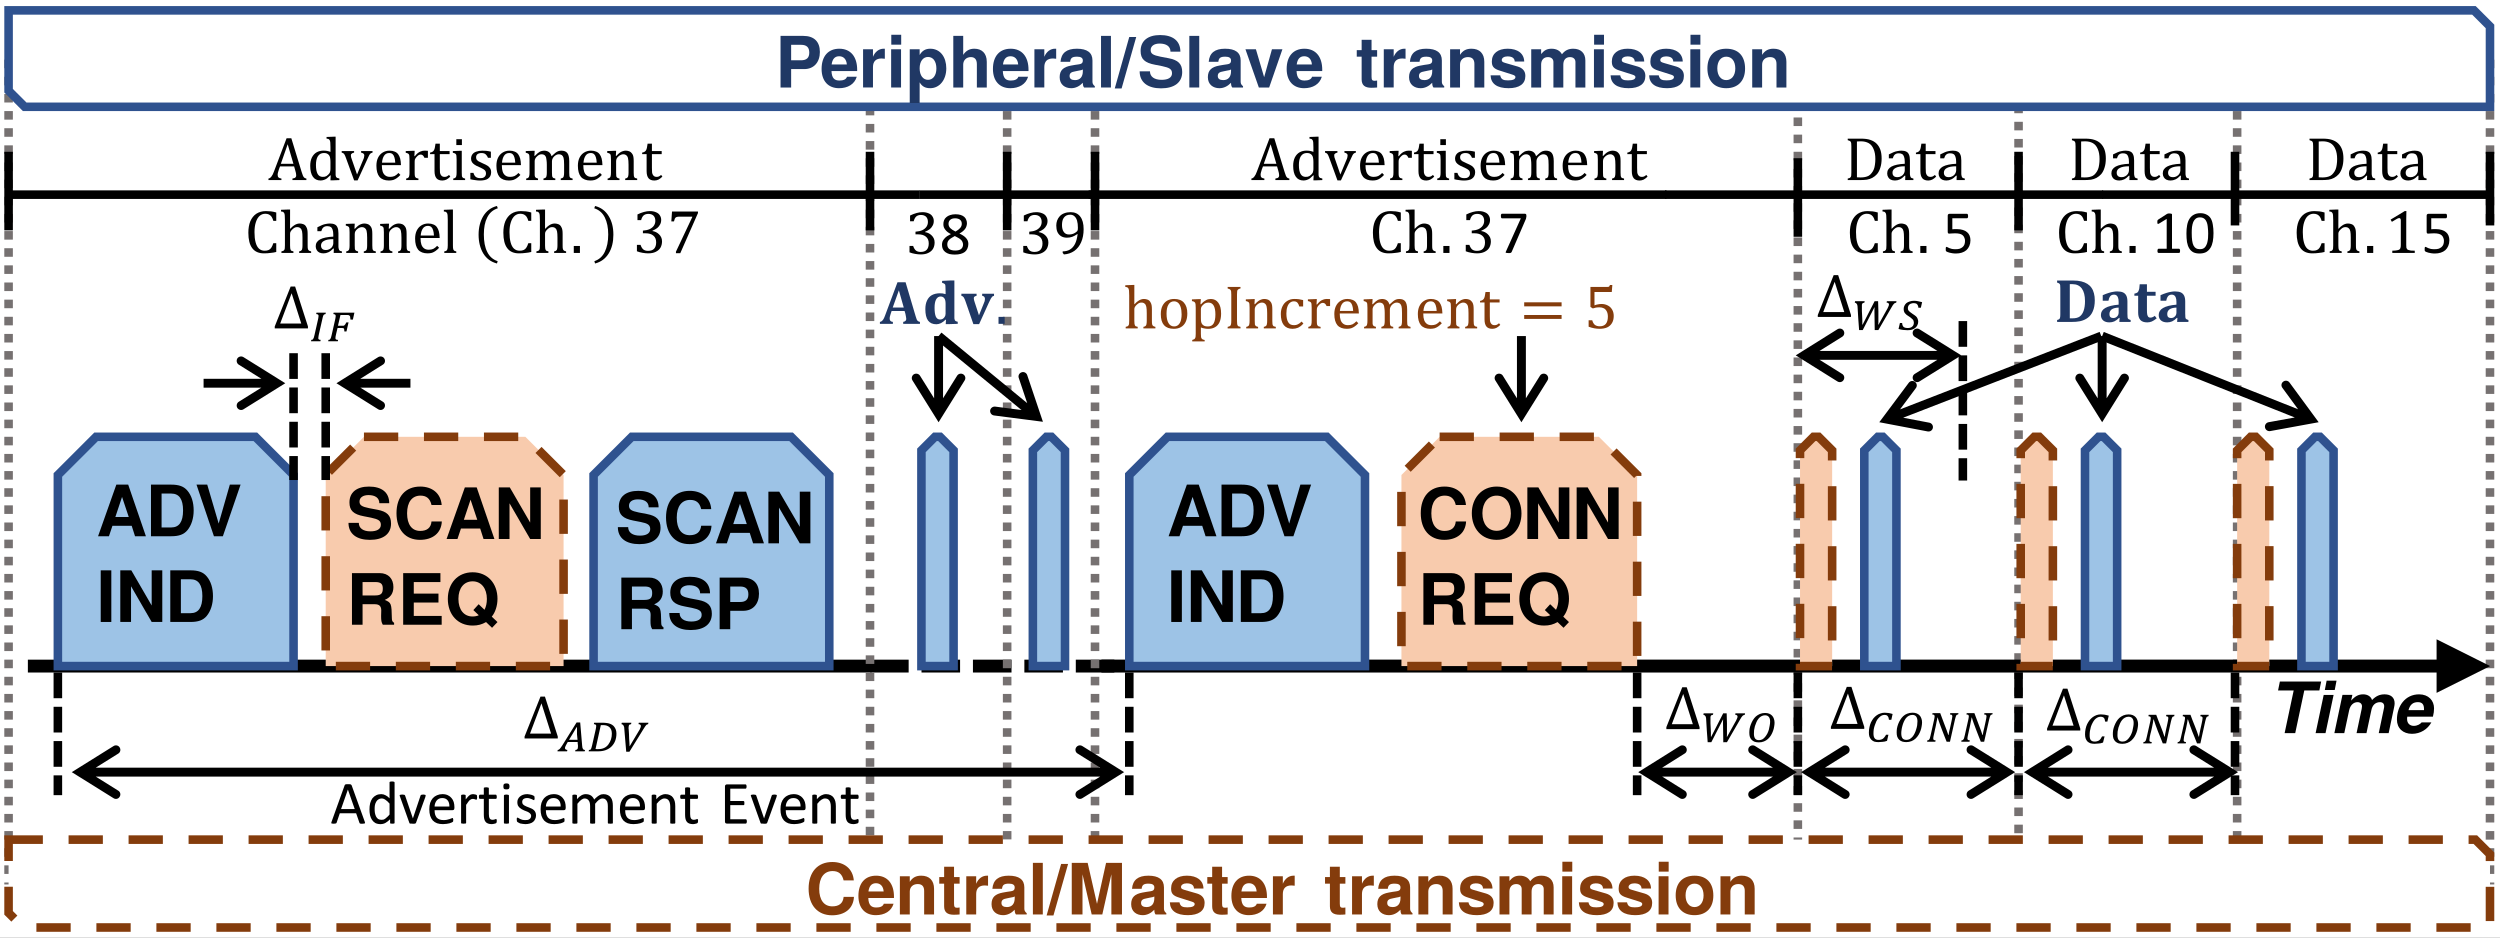 <svg height="105pt" viewBox="0 0 280 105" width="280pt" xmlns="http://www.w3.org/2000/svg" xmlns:xlink="http://www.w3.org/1999/xlink"><rect x="0" y="0" width="280" height="105" fill="#808080" stroke="none"/><clipPath id="a"><path d="m0 0h280v105h-280z"/></clipPath><symbol id="b" overflow="visible"><path d="m5.016-3.984c0-1.156-.656-1.797-1.859-1.797h-2.547v5.781h1.188v-2.062h1.469c1.062 0 1.75-.75 1.75-1.922zm-1.188.078c0 .578-.297.859-.922.859h-1.109v-1.734h1.109c.625 0 .922.281.922.875zm0 0"/></symbol><symbol id="c" overflow="visible"><path d="m4.156-1.984c0-1.469-.734-2.359-2-2.359-1.234 0-1.984.828-1.984 2.266 0 1.359.75 2.156 1.953 2.156.969 0 1.734-.438 1.984-1.281h-1.094c-.094.312-.438.422-.844.422-.531 0-.859-.234-.891-1.062h2.875zm-1.156-.594h-1.703c.078-.594.344-.922.844-.922.469 0 .812.312.859.922zm0 0"/></symbol><symbol id="d" overflow="visible"><path d="m2.938-3.219v-1.125c-.062 0-.109 0-.141 0-.5 0-.953.328-1.188.906v-.844h-1.109v4.281h1.109v-2.281c0-.641.328-.969.969-.969.125 0 .203.016.359.031zm0 0"/></symbol><symbol id="e" overflow="visible"><path d="m1.641 0v-4.281h-1.109v4.281zm.016-4.797v-1.109h-1.109v1.109zm0 0"/></symbol><symbol id="f" overflow="visible"><path d="m4.547-2.141c0-1.266-.672-2.203-1.797-2.203-.531 0-.906.219-1.188.703v-.641h-1.109v6.016h1.109v-2.312c.281.484.656.656 1.188.656 1.031 0 1.797-.922 1.797-2.219zm-1.109.016c0 .781-.391 1.266-.938 1.266s-.938-.484-.938-1.281.391-1.281.938-1.281c.562 0 .938.484.938 1.297zm0 0"/></symbol><symbol id="g" overflow="visible"><path d="m4.281 0v-2.875c0-.984-.578-1.469-1.391-1.469-.547 0-.938.219-1.25.688v-2.125h-1.109v5.781h1.109v-2.562c0-.5.359-.844.859-.844.391 0 .672.219.672.797v2.609zm0 0"/></symbol><symbol id="h" overflow="visible"><path d="m4.156 0v-.141c-.203-.172-.266-.297-.266-.516v-2.375c0-.875-.594-1.312-1.75-1.312s-1.75.484-1.828 1.469h1.078c.047-.438.234-.578.781-.578.422 0 .641.141.641.422 0 .453-.328.406-.891.5l-.438.078c-.844.156-1.266.516-1.266 1.297 0 .828.594 1.234 1.297 1.234.484 0 .922-.219 1.297-.609 0 .219.031.406.141.531zm-1.344-1.828c0 .641-.312 1-.875 1-.375 0-.609-.141-.609-.453 0-.328.172-.453.641-.531l.375-.078c.297-.047.344-.062.469-.125zm0 0"/></symbol><symbol id="i" overflow="visible"><path d="m1.641 0v-5.781h-1.109v5.781zm0 0"/></symbol><symbol id="j" overflow="visible"><path d="m2.312-5.656h-.781l-1.625 5.766h.766zm0 0"/></symbol><symbol id="k" overflow="visible"><path d="m5.016-1.734c0-.906-.453-1.344-1.531-1.547l-.906-.172c-.844-.172-1.094-.328-1.094-.75 0-.438.391-.719 1-.719.75 0 1.219.312 1.219.906h1.109c0-1.219-.859-1.859-2.266-1.859-1.391 0-2.188.656-2.188 1.781 0 .906.453 1.328 1.625 1.547l.797.156c.797.172 1.094.328 1.094.797 0 .484-.438.734-1.172.734-.797 0-1.297-.344-1.297-.953h-1.156c0 1.234.922 1.906 2.391 1.906 1.5 0 2.375-.656 2.375-1.828zm0 0"/></symbol><symbol id="l" overflow="visible"><path d="m4.25-4.281h-1.172l-.875 3.125-.922-3.125h-1.172l1.5 4.281h1.156zm0 0"/></symbol><symbol id="m" overflow="visible"/><symbol id="n" overflow="visible"><path d="m2.391 0v-.781c-.109.016-.188.031-.266.031-.281 0-.359-.094-.359-.469v-2.234h.625v-.734h-.625v-1.156h-1.109v1.156h-.547v.734h.547v2.531c0 .672.359.953 1.094.953.234 0 .438-.016.641-.031zm0 0"/></symbol><symbol id="o" overflow="visible"><path d="m4.328 0v-2.875c0-.938-.531-1.469-1.438-1.469-.578 0-.969.203-1.281.688v-.625h-1.109v4.281h1.109v-2.562c0-.516.359-.844.891-.844.484 0 .719.266.719.766v2.641zm0 0"/></symbol><symbol id="p" overflow="visible"><path d="m4.125-1.266v-.062c0-.484-.281-.844-.844-1.016l-1.406-.406c-.312-.094-.391-.156-.391-.328 0-.234.266-.406.641-.406.531 0 .797.203.812.578h1.062c-.016-.891-.719-1.438-1.859-1.438-1.094 0-1.766.547-1.766 1.422 0 .516.141.812.938 1.047l1.328.422c.281.078.375.172.375.281 0 .266-.312.375-.828.375s-.781-.094-.875-.562h-1.078c.031.938.719 1.438 2.016 1.438 1.203 0 1.875-.484 1.875-1.344zm0 0"/></symbol><symbol id="q" overflow="visible"><path d="m6.531 0v-3.031c0-.828-.516-1.312-1.359-1.312-.547 0-.922.188-1.266.625-.203-.406-.625-.625-1.156-.625-.5 0-.812.156-1.172.594v-.531h-1.109v4.281h1.109v-2.562c0-.531.297-.844.766-.844.375 0 .609.219.609.547v2.859h1.109v-2.562c0-.531.281-.844.75-.844.375 0 .609.219.609.547v2.859zm0 0"/></symbol><symbol id="r" overflow="visible"><path d="m4.5-2.109c0-1.453-.781-2.234-2.109-2.234-1.312 0-2.109.797-2.109 2.203s.797 2.219 2.109 2.219c1.297 0 2.109-.812 2.109-2.188zm-1.094-.016c0 .797-.422 1.297-1.016 1.297s-1-.5-1-1.312.406-1.312 1-1.312c.609 0 1.016.484 1.016 1.328zm0 0"/></symbol><symbol id="s" overflow="visible"><path d="m5.422-1.969h-1.156c-.062.734-.531 1.062-1.266 1.062-.922 0-1.469-.703-1.469-1.969s.562-1.984 1.5-1.984c.641 0 1.062.297 1.234 1.047h1.141c-.109-1.344-1.109-2.062-2.406-2.062-1.641 0-2.656 1.125-2.656 2.984s1.016 2.984 2.625 2.984c1.422 0 2.391-.75 2.453-2.062zm0 0"/></symbol><symbol id="t" overflow="visible"><path d="m6.141 0v-5.781h-1.781l-1.016 4.594-1.047-4.594h-1.781v5.781h1.203v-4.5l1.031 4.5h1.188l1.016-4.5v4.5zm0 0"/></symbol><symbol id="u" overflow="visible"><path d="m5.562 0-1.984-5.781h-1.328l-2.047 5.781h1.219l.391-1.172h2.156l.375 1.172zm-1.922-2.156h-1.5l.75-2.25zm0 0"/></symbol><symbol id="v" overflow="visible"><path d="m5.234 0v-5.781h-1.188v3.938l-2.281-3.938h-1.234v5.781h1.203v-4l2.312 4zm0 0"/></symbol><symbol id="w" overflow="visible"><path d="m5.359 0v-.219c-.172-.094-.25-.219-.25-.469-.031-1.703-.062-1.781-.797-2.094.641-.266.969-.734.969-1.438 0-.891-.531-1.562-1.547-1.562h-3.094v5.781h1.188v-2.297h1.359c.516 0 .734.219.734.703l-.016.609c0 .531.031.703.188.984zm-1.266-4.047c0 .516-.172.766-.844.766h-1.422v-1.5h1.422c.656 0 .844.234.844.734zm0 0"/></symbol><symbol id="x" overflow="visible"><path d="m4.938 0v-.984h-3.125v-1.5h2.766v-1h-2.766v-1.297h2.984v-1h-4.172v5.781zm0 0"/></symbol><symbol id="y" overflow="visible"><path d="m5.906-.297-.641-.609c.391-.469.641-1.219.641-2 0-1.703-1.094-2.969-2.781-2.969s-2.781 1.25-2.781 2.984 1.094 2.984 2.781 2.984c.594 0 1.031-.125 1.5-.391l.672.641zm-1.188-2.594c0 .484-.094.875-.266 1.219l-.656-.625-.594.656.609.578c-.188.094-.453.141-.703.141-.953 0-1.578-.75-1.578-1.969s.625-1.969 1.594-1.969 1.594.797 1.594 1.969zm0 0"/></symbol><symbol id="z" overflow="visible"><path d="m5.391-2.891c0-.891-.234-1.672-.703-2.219-.391-.469-.938-.672-1.812-.672h-2.266v5.781h2.266c.875 0 1.422-.203 1.812-.672.453-.547.703-1.328.703-2.219zm-1.188 0c0 1.281-.438 1.906-1.328 1.906h-1.078v-3.797h1.078c.891 0 1.328.625 1.328 1.891zm0 0"/></symbol><symbol id="A" overflow="visible"><path d="m5.125-5.781h-1.203l-1.25 4.359-1.281-4.359h-1.203l1.953 5.781h1zm0 0"/></symbol><symbol id="B" overflow="visible"><path d="m1.688 0v-5.781h-1.188v5.781zm0 0"/></symbol><symbol id="C" overflow="visible"><path d="m5.875-2.859c0-1.734-1.094-3.016-2.781-3.016-1.703 0-2.781 1.328-2.781 2.984 0 1.719 1.094 2.984 2.781 2.984s2.781-1.266 2.781-2.953zm-1.188 0c0 1.188-.641 1.938-1.594 1.938s-1.594-.75-1.594-1.969c0-1.172.641-1.969 1.594-1.969.984 0 1.594.797 1.594 2zm0 0"/></symbol><symbol id="D" overflow="visible"><path d="m5.641-5.781h-4.625l-.203 1h1.75l-1.016 4.781h1.188l1.016-4.781h1.688zm0 0"/></symbol><symbol id="E" overflow="visible"><path d="m2.234-4.281h-1.109l-.906 4.281h1.109zm.125-.547.203-1.047h-1.109l-.203 1.047zm0 0"/></symbol><symbol id="F" overflow="visible"><path d="m6.844-2.875c.047-.219.062-.328.062-.469 0-.641-.422-1-1.125-1-.547 0-.969.188-1.406.641-.109-.391-.5-.641-.984-.641-.516 0-.891.188-1.359.703l.141-.641h-1.109l-.906 4.281h1.109l.547-2.562c.125-.562.484-.906.938-.906.297 0 .5.188.5.469 0 .094-.016.172-.031.266l-.578 2.734h1.109l.547-2.562c.109-.578.469-.906.969-.906.297 0 .469.172.469.453 0 .094-.016.219-.047.328l-.562 2.688h1.109zm0 0"/></symbol><symbol id="G" overflow="visible"><path d="m4.234-1.844c.094-.359.125-.641.125-.938 0-.859-.609-1.562-1.672-1.562-1.578 0-2.484 1.344-2.484 2.828 0 .984.688 1.594 1.688 1.594.953 0 1.75-.516 2.172-1.281h-1.094c-.141.188-.484.391-.875.391-.453 0-.75-.297-.75-.734 0-.062-.016-.078.016-.297zm-1-.734h-1.734c.172-.641.531-.891 1.047-.891.438 0 .688.203.688.766zm0 0"/></symbol><symbol id="H" overflow="visible"><path d="m5.031-1.734c0-.922-.469-1.344-1.531-1.547l-.906-.172c-.859-.172-1.094-.344-1.094-.766 0-.438.375-.703 1-.703.75 0 1.203.312 1.203.891h1.109c0-1.219-.859-1.844-2.266-1.844-1.391 0-2.188.641-2.188 1.766 0 .906.453 1.328 1.625 1.562l.812.156c.797.156 1.078.328 1.078.797 0 .484-.438.734-1.156.734-.812 0-1.312-.344-1.312-.953h-1.156c0 1.234.922 1.906 2.406 1.906s2.375-.656 2.375-1.828zm0 0"/></symbol><symbol id="I" overflow="visible"><path d="m5.438-1.969h-1.156c-.078.734-.547 1.062-1.281 1.062-.922 0-1.453-.703-1.453-1.969 0-1.281.562-1.984 1.5-1.984.641 0 1.062.281 1.234 1.031h1.125c-.094-1.328-1.109-2.047-2.406-2.047-1.641 0-2.656 1.109-2.656 2.984 0 1.859 1.016 2.984 2.625 2.984 1.438 0 2.391-.75 2.469-2.062zm0 0"/></symbol><symbol id="J" overflow="visible"><path d="m5.578 0-2-5.781h-1.312l-2.062 5.781h1.219l.391-1.172h2.172l.375 1.172zm-1.922-2.156h-1.516l.75-2.266zm0 0"/></symbol><symbol id="K" overflow="visible"><path d="m5.25 0v-5.781h-1.188v3.938l-2.297-3.938h-1.219v5.781h1.188v-4l2.328 4zm0 0"/></symbol><symbol id="L" overflow="visible"><path d="m2.703 0v-.172c.113-.02.195-.039.25-.062.051-.031.094-.066.125-.109.031-.051.047-.117.047-.203 0-.082-.012-.164-.031-.25-.023-.094-.047-.191-.078-.297l-.125-.438h-1.578l-.125.328c-.055.168-.09.293-.109.375-.023.086-.031.164-.031.234 0 .137.031.234.094.297.07.062.18.105.328.125v.172h-1.453v-.172c.125-.02.234-.094.328-.219.102-.125.195-.305.281-.547l1.422-3.75h.531l1.156 3.781c.051.18.098.312.141.406.039.094.086.168.141.219.062.055.145.09.25.109v.172zm-1.297-1.828h1.406l-.641-2.188zm0 0"/></symbol><symbol id="M" overflow="visible"><path d="m2.625-3.688c0-.219-.008-.367-.016-.453 0-.094-.012-.164-.031-.219-.012-.062-.031-.109-.062-.141-.023-.039-.055-.07-.094-.094-.043-.02-.121-.035-.234-.047v-.188l.812-.031h.203v3.938.375c.008.074.023.137.047.188.031.043.066.078.109.109.051.023.141.047.266.078v.172l-.797.031h-.203l.031-.547-.047-.016c-.148.148-.273.262-.375.344-.105.074-.219.133-.344.172-.117.039-.242.062-.375.062-.375 0-.664-.141-.859-.422-.199-.281-.297-.688-.297-1.219 0-.363.062-.676.188-.938.133-.258.312-.453.531-.578.227-.125.484-.188.766-.188.145 0 .273.012.391.031.125.023.254.059.391.109zm0 1.672c0-.176-.012-.316-.031-.422-.012-.102-.039-.191-.078-.266-.031-.07-.086-.133-.156-.188-.062-.051-.133-.086-.203-.109-.074-.02-.164-.031-.266-.031-.293 0-.516.121-.672.359-.148.23-.219.559-.219.984 0 .438.062.773.188 1 .125.219.312.328.562.328.094 0 .172-.004.234-.016.07-.02.141-.047.203-.078.062-.039.125-.094.188-.156.07-.07.125-.133.156-.188.031-.051.051-.113.062-.188.02-.07.031-.16.031-.266zm0 0"/></symbol><symbol id="N" overflow="visible"><path d="m1.453-3.25v.172c-.105.023-.18.047-.219.078-.043.023-.078.055-.109.094-.023.031-.031.074-.031.125 0 .062.004.133.016.203.02.062.047.141.078.234l.594 1.719.688-1.656c.051-.102.082-.191.094-.266.02-.07.031-.141.031-.203 0-.094-.027-.16-.078-.203-.055-.051-.148-.094-.281-.125v-.172h1.281v.172c-.094.023-.168.055-.219.094-.043.031-.09.09-.141.172-.043.074-.094.184-.156.328l-1.156 2.516h-.391l-.922-2.531c-.062-.176-.117-.297-.156-.359-.031-.062-.074-.109-.125-.141-.043-.031-.105-.055-.188-.078v-.172zm0 0"/></symbol><symbol id="O" overflow="visible"><path d="m3.047-.578c-.148.156-.281.277-.406.359-.117.086-.246.152-.391.203-.148.039-.309.062-.484.062-.469 0-.824-.133-1.062-.406-.23-.281-.344-.695-.344-1.25 0-.332.055-.625.172-.875.125-.258.297-.457.516-.594.227-.145.488-.219.781-.219.227 0 .422.039.578.109.164.062.297.164.391.297.094.125.164.281.219.469.051.188.082.438.094.75h-2.141v.062c0 .262.031.484.094.672.062.18.16.32.297.422.133.105.312.156.531.156.188 0 .352-.031.5-.094.145-.07.289-.188.438-.344zm-.578-1.375c-.012-.25-.043-.445-.094-.594-.043-.156-.109-.273-.203-.359-.094-.082-.219-.125-.375-.125-.242 0-.43.094-.562.281-.137.188-.219.453-.25.797zm0 0"/></symbol><symbol id="P" overflow="visible"><path d="m1.25-2.688.047.016c.125-.156.238-.273.344-.359.102-.082.219-.145.344-.188.125-.051.266-.078.422-.078.125 0 .242.008.359.016v.781h-.391c-.055-.125-.109-.211-.172-.266-.062-.062-.148-.094-.25-.094-.086 0-.168.027-.25.078-.074.055-.152.125-.234.219-.074.086-.125.168-.156.25-.023.074-.031.168-.031.281v1.188c0 .199.008.34.031.422.031.074.07.133.125.172.062.031.148.059.266.078v.172h-1.375v-.172c.094-.02.156-.039.188-.062.039-.02.07-.047.094-.078.031-.039.051-.098.062-.172.02-.07.031-.191.031-.359v-1.469c0-.145-.008-.258-.016-.344 0-.094-.016-.164-.047-.219-.031-.051-.074-.086-.125-.109-.055-.031-.133-.055-.234-.078v-.188l.797-.031h.203zm0 0"/></symbol><symbol id="Q" overflow="visible"><path d="m.125-3.078c.113-.02.203-.051.266-.094.07-.039.129-.098.172-.172.039-.07.07-.16.094-.266.02-.113.047-.27.078-.469h.484v.828h1.094v.344h-1.094v1.516c0 .219.004.398.016.531.02.125.055.227.109.297.051.074.109.125.172.156s.141.047.234.047.176-.016.25-.047c.082-.039.164-.098.25-.172l.141.188c-.156.156-.309.273-.453.344-.148.062-.293.094-.438.094-.293 0-.512-.082-.656-.25-.148-.176-.219-.445-.219-.812v-1.891h-.5zm0 0"/></symbol><symbol id="R" overflow="visible"><path d="m1.297-4.578v.656h-.625v-.656zm-.969 4.406c.094-.02.156-.039.188-.062.039-.02.07-.047.094-.078.031-.039.051-.098.062-.172.02-.07.031-.191.031-.359v-1.469c0-.145-.008-.258-.016-.344 0-.094-.016-.164-.047-.219-.031-.051-.074-.086-.125-.109-.055-.031-.133-.055-.234-.078v-.188l.797-.031h.203v2.438c0 .188.004.324.016.406.02.074.055.133.109.172.051.043.133.074.25.094v.172h-1.328zm0 0"/></symbol><symbol id="S" overflow="visible"><path d="m2.609-2.5h-.328c-.055-.133-.117-.238-.188-.312-.062-.082-.141-.141-.234-.172-.086-.031-.184-.047-.297-.047-.188 0-.34.043-.453.125-.105.086-.156.199-.156.344 0 .105.02.195.062.266.051.062.117.125.203.188.094.055.254.133.484.234.227.094.406.184.531.266.125.086.223.184.297.297.07.117.109.25.109.406 0 .18-.031.328-.094.453-.062.117-.152.215-.266.297-.105.074-.234.125-.391.156-.148.031-.312.047-.5.047s-.371-.016-.547-.047c-.18-.02-.355-.051-.531-.094v-.719h.344c.062.211.148.359.266.453.125.094.289.141.5.141.082 0 .16-.004.234-.016.082-.02.148-.051.203-.094.062-.039.109-.094.141-.156.039-.07.062-.156.062-.25 0-.113-.023-.207-.062-.281-.043-.07-.117-.141-.219-.203-.094-.062-.262-.145-.5-.25-.199-.082-.359-.164-.484-.25-.125-.082-.227-.176-.297-.281-.074-.113-.109-.242-.109-.391 0-.188.047-.348.141-.484.102-.145.25-.25.438-.312.195-.07.422-.109.672-.109.156 0 .301.008.438.016.133.012.312.043.531.094zm0 0"/></symbol><symbol id="T" overflow="visible"><path d="m1.25-2.719.047.016c.133-.133.242-.238.328-.312.094-.07.176-.129.25-.172.082-.039.16-.066.234-.078.07-.02.145-.031.219-.031.227 0 .41.055.547.156.145.105.242.262.297.469.176-.164.316-.289.422-.375.102-.082.207-.145.312-.188.113-.039.234-.062.359-.062.156 0 .285.023.391.062.113.043.207.109.281.203.07.094.125.211.156.344.039.137.062.324.062.562v1.281c0 .168.004.289.016.359.008.062.023.117.047.156.02.031.051.062.094.094.051.023.125.043.219.062v.172h-1.328v-.172c.082-.02.145-.039.188-.062.039-.02.07-.047.094-.078.031-.039.051-.098.062-.172.02-.082.031-.195.031-.344v-.891c0-.195-.008-.359-.016-.484-.012-.125-.027-.223-.047-.297-.023-.07-.047-.129-.078-.172-.031-.051-.07-.094-.109-.125-.043-.031-.09-.051-.141-.062-.055-.02-.121-.031-.203-.031-.094 0-.184.023-.266.062-.074.031-.156.09-.25.172-.086.086-.148.172-.188.266-.043.086-.062.184-.062.297v1.25c0 .168.004.289.016.359.008.062.023.117.047.156.02.031.051.062.094.094.051.023.125.043.219.062v.172h-1.328v-.172c.082-.02.145-.039.188-.062.039-.02.07-.047.094-.078.031-.039.051-.098.062-.172.02-.082.031-.195.031-.344v-.891c0-.207-.012-.375-.031-.5-.012-.125-.027-.223-.047-.297-.023-.082-.055-.145-.094-.188-.031-.051-.07-.086-.109-.109-.043-.031-.09-.051-.141-.062-.055-.008-.109-.016-.172-.016-.094 0-.184.023-.266.062-.086.043-.168.105-.25.188-.086.074-.148.156-.188.25-.043.086-.062.172-.062.266v1.281.297c.008.062.02.117.031.156.02.031.039.062.062.094.02.023.051.043.094.062.039.023.102.043.188.062v.172h-1.328v-.172c.094-.02.156-.039.188-.062.039-.02.07-.047.094-.078.031-.039.051-.098.062-.172.02-.07.031-.191.031-.359v-1.469c0-.145-.008-.258-.016-.344 0-.094-.016-.164-.047-.219-.031-.051-.074-.086-.125-.109-.055-.031-.133-.055-.234-.078v-.188l.797-.031h.203zm0 0"/></symbol><symbol id="U" overflow="visible"><path d="m3.641 0h-1.344v-.172c.094-.02.156-.039.188-.062.039-.02.07-.047.094-.078.031-.039.051-.098.062-.172.02-.082.031-.195.031-.344v-.891c0-.164-.008-.312-.016-.438-.012-.125-.027-.227-.047-.312-.023-.082-.047-.145-.078-.188-.031-.051-.07-.094-.109-.125-.043-.031-.09-.055-.141-.078-.055-.02-.125-.031-.219-.031-.086 0-.168.023-.25.062-.086.031-.172.09-.266.172-.094.086-.164.168-.203.25-.043.086-.062.184-.062.297v1.266c0 .188.004.324.016.406.02.074.055.133.109.172.051.043.133.074.25.094v.172h-1.328v-.172c.094-.02.156-.039.188-.062.039-.02.07-.047.094-.078.031-.039.051-.098.062-.172.02-.07.031-.191.031-.359v-1.469c0-.145-.008-.258-.016-.344 0-.094-.016-.164-.047-.219-.031-.051-.074-.086-.125-.109-.055-.031-.133-.055-.234-.078v-.188l.797-.031h.203l-.031.562.047.016c.164-.176.301-.301.406-.375.102-.07.207-.125.312-.156.102-.039.211-.062.328-.062.125 0 .234.016.328.047.094.023.176.062.25.125.07.062.133.137.188.219.051.086.086.188.109.312.02.125.031.281.031.469v1.281c0 .156.004.273.016.344.008.062.023.117.047.156.02.043.051.078.094.109.051.023.129.043.234.062zm0 0"/></symbol><symbol id="V" overflow="visible"><path d="m3.531-4.531v.938h-.328c-.055-.195-.121-.352-.203-.469-.086-.113-.184-.195-.297-.25-.117-.051-.25-.078-.406-.078-.23 0-.438.078-.625.234-.18.156-.32.391-.422.703-.105.312-.156.688-.156 1.125 0 .449.039.828.125 1.141.082.312.207.547.375.703.176.156.383.234.625.234.188 0 .336-.023.453-.078.125-.051.223-.133.297-.25.082-.113.16-.285.234-.516h.328v.984c-.211.055-.43.09-.656.109-.219.031-.461.047-.719.047-.586 0-1.023-.191-1.312-.578-.293-.383-.438-.961-.438-1.734 0-.488.07-.914.219-1.281.156-.363.379-.645.672-.844.301-.195.66-.297 1.078-.297.195 0 .383.012.562.031.176.023.375.062.594.125zm0 0"/></symbol><symbol id="W" overflow="visible"><path d="m1.234-2.719.016.016c.176-.188.316-.312.422-.375.102-.07.203-.125.297-.156.102-.039.211-.062.328-.062.125 0 .234.016.328.047.102.023.191.062.266.125.07.062.129.141.172.234.051.086.086.188.109.312.02.117.031.266.031.453v1.281c0 .199.008.336.031.406.02.062.051.117.094.156.039.043.129.078.266.109v.172h-1.344v-.172c.094-.02.156-.039.188-.062.039-.02.07-.047.094-.078.031-.039.051-.098.062-.172.02-.082.031-.195.031-.344v-.891c0-.301-.016-.531-.047-.688-.031-.164-.094-.285-.188-.359-.086-.082-.203-.125-.359-.125-.094 0-.18.016-.25.047-.074.031-.156.09-.25.172-.094.086-.168.168-.219.25-.055.086-.078.172-.078.266v1.312c0 .148.004.258.016.328.008.062.023.121.047.172.02.043.051.078.094.109.051.023.125.043.219.062v.172h-1.344v-.172c.102-.02.176-.039.219-.062.039-.031.07-.062.094-.094.031-.039.051-.098.062-.172.008-.07.016-.188.016-.344v-2.844c0-.219-.008-.367-.016-.453 0-.094-.012-.164-.031-.219-.012-.062-.031-.109-.062-.141-.023-.039-.055-.07-.094-.094-.043-.02-.121-.035-.234-.047v-.188l.812-.031h.203zm0 0"/></symbol><symbol id="X" overflow="visible"><path d="m2.297-.484-.062-.016c-.188.199-.371.34-.547.422-.18.082-.359.125-.547.125-.18 0-.336-.031-.469-.094-.125-.062-.227-.156-.297-.281-.074-.125-.109-.266-.109-.422 0-.332.16-.586.484-.766.332-.176.828-.281 1.484-.312v-.219c0-.238-.027-.426-.078-.562-.043-.133-.109-.234-.203-.297s-.227-.094-.391-.094c-.18 0-.324.047-.438.141-.105.094-.184.234-.234.422h-.438v-.438c.219-.113.395-.195.531-.25.145-.062.289-.102.438-.125.145-.031.297-.047.453-.047.219 0 .395.039.531.109.133.062.234.172.297.328.07.148.109.367.109.656v1.188.359c.008.062.02.125.031.188.008.055.023.102.047.141.02.031.051.062.094.094.051.023.125.043.219.062v.172h-.922zm-.062-1.062c-.461 0-.805.062-1.031.188-.23.117-.344.293-.344.531 0 .125.023.227.078.297.051.074.113.125.188.156.082.031.18.047.297.047.145 0 .281-.035.406-.109.133-.07.234-.164.297-.281.07-.125.109-.238.109-.344zm0 0"/></symbol><symbol id="Y" overflow="visible"><path d="m1.234-.844c0 .188.008.324.031.406.02.074.051.133.094.172.051.043.133.074.25.094v.172h-1.344v-.172c.113-.02.191-.047.234-.078.051-.039.082-.082.094-.125.02-.039.035-.098.047-.172.008-.082.016-.18.016-.297v-2.844c0-.219-.008-.367-.016-.453 0-.094-.012-.164-.031-.219-.012-.062-.031-.109-.062-.141-.023-.039-.055-.07-.094-.094-.043-.02-.121-.035-.234-.047v-.188l.812-.031h.203zm0 0"/></symbol><symbol id="Z" overflow="visible"><path d="m1.062-.781v.781h-.688v-.781zm0 0"/></symbol><symbol id="aa" overflow="visible"><path d="m.547-3.672v-.641c.258-.125.504-.219.734-.281.227-.062.445-.094.656-.094.258 0 .484.043.672.125.195.074.344.188.438.344.102.148.156.32.156.516 0 .199-.043.371-.125.516-.074.148-.18.277-.312.391-.137.105-.32.211-.547.312v.031c.145.023.281.062.406.125s.234.141.328.234c.102.094.188.211.25.344.062.125.094.277.094.453 0 .262-.059.496-.172.703-.117.199-.293.355-.531.469-.23.117-.516.172-.859.172-.188 0-.398-.023-.625-.062-.23-.039-.438-.098-.625-.172v-.719h.406c.082.242.188.414.312.516.133.105.312.156.531.156.301 0 .523-.078.672-.234.156-.164.234-.406.234-.719 0-.332-.105-.582-.312-.75-.199-.176-.492-.266-.875-.266h-.297v-.297c.301-.02.555-.078.766-.172.207-.102.363-.234.469-.391.102-.156.156-.332.156-.531 0-.25-.07-.441-.203-.578-.137-.133-.328-.203-.578-.203-.219 0-.398.059-.531.172-.125.117-.219.293-.281.531zm0 0"/></symbol><symbol id="ab" overflow="visible"><path d="m3.484-4.469-1.984 4.5h-.484v-.172l1.828-3.875v-.047h-1.5c-.086 0-.156.012-.219.031-.055.012-.102.031-.141.062-.031.031-.062.074-.094.125-.023.055-.055.156-.094.312h-.297l.078-1.109h2.906zm0 0"/></symbol><symbol id="ac" overflow="visible"><path d="m.406 0v-.172c.102-.02.176-.039.219-.062.051-.031.086-.062.109-.094.031-.039.051-.098.062-.172.008-.07.016-.188.016-.344v-2.938c0-.156-.008-.27-.016-.344-.012-.07-.031-.129-.062-.172-.023-.039-.059-.07-.109-.094-.043-.02-.117-.047-.219-.078v-.172h1.484c.426 0 .773.047 1.047.141.281.094.516.234.703.422s.328.418.422.688c.094.273.141.594.141.969 0 .387-.047.727-.141 1.016-.086.293-.211.539-.375.734-.148.168-.324.309-.531.422-.18.094-.383.164-.609.203-.23.031-.531.047-.906.047zm1.031-.312c.094.012.227.016.406.016.188 0 .352-.016.5-.047.156-.031.289-.078.406-.141.125-.07.234-.172.328-.297.102-.125.188-.266.25-.422s.102-.328.125-.516c.031-.195.047-.41.047-.641 0-.457-.07-.832-.203-1.125-.125-.301-.309-.52-.547-.656-.242-.133-.531-.203-.875-.203-.148 0-.293.008-.438.016zm0 0"/></symbol><symbol id="ad" overflow="visible"><path d="m.172 0v-.219l1.781-4.469h.5l1.438 4.469v.219zm.609-.547h2.359l-1.078-3.391zm0 0"/></symbol><symbol id="ae" overflow="visible"><path d="m1.812.047c-.48 0-.844-.133-1.094-.406-.242-.281-.359-.691-.359-1.234 0-.375.062-.688.188-.938.133-.258.312-.453.531-.578.227-.125.488-.188.781-.188.488 0 .852.141 1.094.422.25.281.375.684.375 1.203 0 .375-.062.695-.188.953-.125.262-.305.453-.531.578-.219.125-.484.188-.797.188zm-.812-1.703c0 .461.07.812.219 1.062.145.25.359.375.641.375.145 0 .27-.035.375-.109.113-.07.203-.172.266-.297.07-.125.117-.266.141-.422.031-.164.047-.336.047-.516 0-.332-.039-.609-.109-.828-.074-.219-.172-.379-.297-.484-.125-.102-.273-.156-.438-.156-.273 0-.48.121-.625.359-.148.23-.219.57-.219 1.016zm0 0"/></symbol><symbol id="af" overflow="visible"><path d="m1.25-.109v.719c0 .145.004.254.016.328.008.07.023.129.047.172.031.039.066.078.109.109.051.031.133.055.25.078v.156h-1.391v-.156c.082-.023.148-.047.203-.078.051-.023.086-.059.109-.109.031-.043.051-.105.062-.188.008-.074.016-.18.016-.312v-2.906c0-.164-.008-.281-.016-.344 0-.07-.012-.129-.031-.172-.012-.051-.031-.086-.062-.109-.023-.031-.055-.055-.094-.078-.043-.02-.117-.039-.219-.062v-.188l.797-.031h.203l-.047.562.062.016c.133-.145.242-.25.328-.312.082-.062.164-.113.25-.156.082-.051.164-.082.25-.094.082-.02.172-.031.266-.031.363 0 .645.141.844.422.207.273.312.68.312 1.219 0 .375-.059.695-.172.953-.117.25-.281.438-.5.562-.211.125-.465.188-.766.188-.168 0-.32-.016-.453-.047-.137-.02-.262-.055-.375-.109zm0-1.109c0 .219.008.387.031.5.031.117.078.211.141.281.07.074.156.133.25.172.094.031.219.047.375.047.281 0 .488-.109.625-.328.133-.227.203-.566.203-1.016 0-.883-.262-1.328-.781-1.328-.125 0-.234.023-.328.062-.086.031-.172.094-.266.188-.094.086-.164.168-.203.25-.031.086-.047.172-.047.266zm0 0"/></symbol><symbol id="ag" overflow="visible"><path d="m1.453-.844c0 .148.004.258.016.328.008.074.023.133.047.172.02.043.051.078.094.109.051.023.129.043.234.062v.172h-1.438v-.172c.145-.031.238-.066.281-.109.051-.051.082-.113.094-.188.02-.082.031-.207.031-.375v-2.938c0-.156-.008-.27-.016-.344-.012-.07-.031-.129-.062-.172-.023-.039-.059-.07-.109-.094-.043-.02-.117-.047-.219-.078v-.172h1.438v.172c-.105.023-.18.047-.219.078-.043.023-.078.055-.109.094-.023.031-.039.09-.047.172-.012.074-.016.188-.016.344zm0 0"/></symbol><symbol id="ah" overflow="visible"><path d="m2.859-3.172v.719h-.438c-.031-.145-.078-.258-.141-.344-.055-.094-.121-.156-.203-.188-.074-.031-.164-.047-.266-.047-.156 0-.297.055-.422.156-.125.094-.227.246-.297.453-.074.211-.109.465-.109.766 0 .199.016.375.047.531s.078.293.141.406c.062.117.145.203.25.266.113.062.254.094.422.094.156 0 .297-.031.422-.094.133-.062.273-.164.422-.312l.203.219c-.117.125-.219.227-.312.297-.086.062-.18.121-.281.172-.105.043-.211.074-.312.094-.094.02-.199.031-.312.031-.43 0-.758-.141-.984-.422-.219-.281-.328-.691-.328-1.234 0-.332.062-.625.188-.875.125-.258.301-.457.531-.594.227-.145.492-.219.797-.219.188 0 .359.012.516.031.156.023.312.055.469.094zm0 0"/></symbol><symbol id="ai" overflow="visible"><path d="m.5-2.469v-.453h4.188v.453zm0 1.406v-.438h4.188v.438zm4.328-.922"/></symbol><symbol id="aj" overflow="visible"><path d="m.516-.188v-.719h.406c.062.23.16.402.297.516.145.105.328.156.547.156.289 0 .516-.086.672-.266.156-.188.234-.457.234-.812 0-.238-.043-.438-.125-.594-.086-.164-.195-.281-.328-.344-.137-.07-.297-.109-.484-.109-.156 0-.293.012-.406.031-.105.023-.219.055-.344.094l-.266-.172v-2.234h1.859c.082 0 .141-.004.172-.016.031-.008.055-.023.078-.047.02-.031.047-.082.078-.156h.266l-.062.781h-1.938v1.5c.113-.051.238-.086.375-.109.133-.031.273-.047.422-.047.258 0 .492.059.703.172.207.105.367.262.484.469.113.199.172.434.172.703 0 .305-.062.562-.188.781s-.309.387-.547.5c-.242.105-.527.156-.859.156-.387 0-.793-.078-1.219-.234zm0 0"/></symbol><symbol id="ak" overflow="visible"><path d="m2.359-.891c0 .137.004.242.016.312.02.062.047.117.078.156.039.043.094.074.156.094.07.023.16.043.266.062.113.012.258.016.438.016v.25h-2.516v-.25c.25-.008.426-.023.531-.047.113-.02.195-.047.25-.078.062-.039.102-.098.125-.172.031-.07.047-.188.047-.344v-2.75c0-.094-.016-.16-.047-.203-.031-.039-.078-.062-.141-.062-.074 0-.18.043-.312.125-.137.074-.305.172-.5.297l-.141-.25 1.578-.953h.188c-.012.219-.016.523-.016.906zm0 0"/></symbol><symbol id="al" overflow="visible"><path d="m2.141-4.641c.375 0 .688.031.938.094.258.062.488.156.688.281.195.125.352.277.469.453.125.18.211.383.266.609.062.23.094.492.094.781 0 .48-.074.887-.219 1.219-.125.305-.312.547-.562.734s-.547.32-.891.391c-.262.055-.594.078-1 .078h-1.547v-.219c.125-.031.207-.066.25-.109.039-.039.066-.094.078-.156.02-.07.031-.195.031-.375v-2.922c0-.164-.008-.281-.016-.344-.012-.07-.043-.129-.094-.172-.043-.039-.125-.078-.25-.109v-.234zm-.344 4.234h.297c.352 0 .625-.066.812-.203.195-.145.344-.359.438-.641.102-.289.156-.648.156-1.078 0-.625-.121-1.098-.359-1.422-.242-.32-.59-.484-1.047-.484-.137 0-.234 0-.297 0zm0 0"/></symbol><symbol id="am" overflow="visible"><path d="m2.344-.438-.047-.031c-.188.188-.371.324-.547.406-.168.07-.352.109-.547.109-.293 0-.527-.07-.703-.219-.168-.156-.25-.359-.25-.609 0-.332.16-.594.484-.781.332-.195.832-.32 1.5-.375v-.312c0-.219-.027-.383-.078-.5-.043-.113-.102-.191-.172-.234-.074-.051-.164-.078-.266-.078-.105 0-.199.023-.281.062-.074.031-.141.102-.203.203-.062.105-.109.246-.141.422h-.641v-.625c.258-.113.477-.195.656-.25.188-.062.359-.102.516-.125.156-.031.301-.047.438-.047.281 0 .5.039.656.109.164.074.289.195.375.359.082.156.125.383.125.672v1.328c0 .188.004.324.016.406.008.074.023.133.047.172.031.031.062.059.094.078.039.023.109.047.203.078v.219h-1.266zm-.109-1.172c-.344.012-.605.078-.781.203-.168.125-.25.305-.25.531 0 .148.035.258.109.328.082.074.191.109.328.109.102 0 .203-.023.297-.078.094-.062.164-.133.219-.219.051-.094.078-.191.078-.297zm0 0"/></symbol><symbol id="an" overflow="visible"><path d="m2.672-.406c-.211.168-.398.289-.562.359-.156.062-.324.094-.5.094-.344 0-.602-.086-.766-.266-.168-.188-.25-.461-.25-.828v-1.891h-.422v-.234c.145-.031.25-.066.312-.109.062-.039.109-.098.141-.172.039-.082.07-.18.094-.297.02-.125.035-.281.047-.469h.812v.844h.969v.438h-.969v1.531c0 .25.008.438.031.562.031.125.07.219.125.281.062.055.133.078.219.078.102 0 .195-.02.281-.062.082-.039.156-.086.219-.141zm0 0"/></symbol><symbol id="ao" overflow="visible"><path d="m2.844-1.438h-1.453l-.109.328c-.031.086-.059.172-.078.266-.023.086-.031.172-.031.266 0 .219.117.34.359.359v.219h-1.453v-.219c.082-.008.156-.039.219-.094.062-.051.117-.117.172-.203.051-.082.109-.207.172-.375l1.406-3.766h.906l1.125 3.797c.051.18.094.305.125.375.031.062.07.121.125.172.062.043.141.074.234.094v.219h-1.875v-.219c.113-.02.195-.055.25-.109.062-.051.094-.125.094-.219 0-.07-.012-.148-.031-.234-.012-.082-.031-.191-.062-.328zm-1.328-.391h1.234l-.547-1.922zm0 0"/></symbol><symbol id="ap" overflow="visible"><path d="m3.625-.984v.375c.008.074.023.137.047.188.02.043.051.078.094.109.051.031.129.059.234.078v.234l-.922.031h-.422l.031-.484-.047-.016c-.168.168-.34.297-.516.391-.18.082-.352.125-.516.125-.418 0-.73-.141-.938-.422-.199-.281-.297-.703-.297-1.266 0-.383.062-.707.188-.969.125-.27.305-.473.547-.609.25-.133.547-.203.891-.203.102 0 .203.008.297.016.094.012.207.039.344.078v-.312c0-.238-.008-.41-.016-.516 0-.102-.012-.18-.031-.234-.023-.051-.059-.086-.109-.109-.043-.031-.121-.062-.234-.094v-.219l.953-.047h.422zm-.984-1.266c0-.281-.047-.484-.141-.609-.094-.133-.234-.203-.422-.203-.211 0-.375.109-.5.328-.117.219-.172.527-.172.922 0 .449.047.781.141 1 .102.219.258.328.469.328.094 0 .188-.02.281-.062.094-.051.172-.125.234-.219.07-.102.109-.223.109-.359zm0 0"/></symbol><symbol id="aq" overflow="visible"><path d="m1.797-3.375v.234c-.105.023-.184.055-.234.094-.055.043-.078.102-.078.172 0 .117.031.262.094.438l.484 1.484.531-1.312c.051-.102.086-.195.109-.281.02-.082.031-.164.031-.25 0-.094-.027-.172-.078-.234-.055-.062-.133-.098-.234-.109v-.234h1.328v.234c-.086.023-.152.055-.203.094-.043.043-.094.117-.156.219-.055.105-.137.277-.25.516l-1.062 2.344h-.641l-.891-2.578c-.062-.176-.117-.297-.156-.359-.031-.07-.074-.125-.125-.156-.043-.039-.102-.066-.172-.078v-.234zm0 0"/></symbol><symbol id="ar" overflow="visible"><path d="m1.062-.125v-.172c.312 0 .582-.066.812-.203.238-.145.426-.352.562-.625.145-.281.242-.645.297-1.094l-.031-.016c-.199.137-.391.242-.578.312-.18.062-.375.094-.594.094-.25 0-.469-.055-.656-.172-.18-.113-.312-.27-.406-.469-.086-.207-.125-.445-.125-.719 0-.195.031-.383.094-.562.07-.188.172-.348.297-.484.133-.145.301-.254.5-.328.207-.082.445-.125.719-.125.469 0 .828.168 1.078.5.25.324.375.793.375 1.406 0 .562-.094 1.055-.281 1.469-.18.406-.434.73-.766.969-.336.23-.719.359-1.156.391zm.703-2.062c.082 0 .16-.004.234-.016.082-.02.16-.039.234-.062.082-.031.156-.066.219-.109.07-.051.141-.102.203-.156.02-.008.035-.031.047-.062.02-.031.035-.066.047-.109.008-.051.016-.129.016-.234 0-.312-.031-.578-.094-.797s-.164-.383-.297-.5c-.125-.113-.281-.172-.469-.172-.168 0-.312.031-.438.094-.117.062-.211.148-.281.25-.074.094-.125.215-.156.359-.031.137-.047.289-.047.453 0 .336.066.594.203.781.133.188.328.281.578.281zm0 0"/></symbol><symbol id="as" overflow="visible"><path d="m3.203-4.141c0 .043-.008.078-.016.109 0 .031-.008.062-.016.094 0 .031-.008.062-.016.094-.012.023-.023.047-.031.078l-1.578 3.656c-.012.023-.027.043-.047.062-.023.023-.047.039-.078.047-.023.008-.055.016-.094.016-.043 0-.09 0-.141 0-.086 0-.148-.008-.188-.016-.043 0-.074-.004-.094-.016-.023-.02-.031-.039-.031-.062.008-.02.02-.047.031-.078l1.672-3.719h-2.109c-.043 0-.074-.02-.094-.062-.023-.051-.031-.117-.031-.203 0-.039 0-.078 0-.109.008-.031.02-.055.031-.078.008-.02.02-.035.031-.047.02-.008.039-.016.062-.016h2.562c.031 0 .055.008.078.016.02 0 .035.012.047.031.02.023.031.047.031.078.008.031.016.074.016.125zm0 0"/></symbol><symbol id="at" overflow="visible"><path d="m3.234-1.125c0 .188-.039.359-.109.516-.062.148-.156.273-.281.375-.125.094-.281.168-.469.219s-.406.078-.656.078c-.219 0-.422-.023-.609-.062-.18-.051-.328-.125-.453-.219s-.219-.207-.281-.344c-.062-.133-.094-.289-.094-.469 0-.133.02-.258.062-.375.051-.113.117-.219.203-.312.082-.102.188-.195.312-.281.125-.082.266-.16.422-.234-.137-.07-.258-.145-.359-.219-.105-.082-.195-.172-.266-.266-.074-.094-.133-.191-.172-.297-.031-.102-.047-.211-.047-.328 0-.156.023-.301.078-.438.051-.133.133-.25.25-.344.113-.102.254-.18.422-.234.176-.062.379-.094.609-.094.219 0 .41.027.578.078.164.055.301.125.406.219.102.094.176.203.219.328.051.117.078.246.078.391 0 .117-.023.23-.062.344-.031.105-.086.203-.156.297-.074.094-.164.184-.266.266-.105.086-.227.164-.359.234.156.074.297.152.422.234.133.086.242.18.328.281.082.094.145.195.188.297.039.105.062.227.062.359zm-.734-2.25c0-.102-.016-.191-.047-.266-.031-.07-.078-.133-.141-.188-.062-.062-.141-.102-.234-.125-.094-.031-.203-.047-.328-.047-.242 0-.422.059-.547.172-.125.105-.188.258-.188.453 0 .086.016.168.047.25.031.074.078.148.141.219.062.062.141.125.234.188.102.062.223.133.359.203.227-.125.398-.254.516-.391.125-.145.188-.301.188-.469zm.141 2.312c0-.102-.023-.195-.062-.281-.031-.094-.09-.176-.172-.25-.074-.07-.168-.141-.281-.203-.117-.07-.25-.145-.406-.219-.148.074-.273.148-.375.219-.105.062-.195.133-.266.203-.074.074-.125.152-.156.234-.031.086-.047.18-.047.281 0 .219.07.391.219.516.156.117.379.172.672.172.289 0 .508-.055.656-.172.145-.125.219-.289.219-.5zm0 0"/></symbol><symbol id="au" overflow="visible"><path d="m3.109-1.406c0 .23-.043.438-.125.625-.074.18-.184.336-.328.469-.148.125-.32.219-.516.281-.199.062-.418.094-.656.094-.148 0-.281-.012-.406-.031-.117-.023-.219-.039-.312-.062-.094-.031-.172-.055-.234-.078-.062-.031-.105-.051-.125-.062-.012-.02-.023-.035-.031-.047-.012-.02-.023-.039-.031-.062 0-.02 0-.039 0-.062 0-.031 0-.066 0-.109 0-.039 0-.078 0-.109.008-.031.016-.051.016-.062.008-.02.02-.035.031-.047.02-.008.035-.016.047-.016.02 0 .055.016.109.047.051.023.113.055.188.094.082.031.18.062.297.094.125.023.266.031.422.031s.297-.016.422-.047c.125-.039.234-.098.328-.172.094-.07.164-.164.219-.281.051-.125.078-.27.078-.438 0-.133-.027-.254-.078-.359-.043-.113-.109-.207-.203-.281-.086-.07-.199-.125-.344-.156-.137-.031-.305-.047-.5-.047-.137 0-.258.008-.359.016-.094.012-.184.016-.266.016-.062 0-.109-.008-.141-.031-.031-.031-.047-.094-.047-.188v-1.781c0-.07.016-.125.047-.156.039-.039.094-.062.156-.062h1.953c.02 0 .035.008.047.016.02.012.035.027.047.047.008.023.016.047.016.078.008.031.016.07.016.109 0 .086-.012.148-.031.188-.023.043-.055.062-.094.062h-1.641v1.234c.07-.008.148-.016.234-.016h.297c.25 0 .469.031.656.094.188.055.344.137.469.25.125.105.219.234.281.391s.094.336.094.531zm0 0"/></symbol><symbol id="av" overflow="visible"><path d="m3.141-.234c0 .043-.008.078-.016.109 0 .031-.008.059-.016.078-.012.012-.027.023-.047.031-.012.012-.023.016-.031.016h-2.297c-.023 0-.039-.004-.047-.016-.012-.008-.027-.02-.047-.031-.012-.02-.023-.047-.031-.078 0-.031 0-.066 0-.109 0-.039 0-.07 0-.094.008-.031.02-.055.031-.078.008-.02.02-.035.031-.047.02-.008.039-.016.062-.016h.906v-3.344l-.844.516c-.043.023-.078.039-.109.047-.023 0-.043-.004-.062-.016-.012-.02-.023-.047-.031-.078 0-.039 0-.086 0-.141 0-.031 0-.062 0-.094s.004-.051.016-.062c.008-.02.02-.035.031-.047.008-.02.023-.035.047-.047l1.016-.656h.031c.008-.008.023-.016.047-.016.02-.008.039-.016.062-.016h.109c.062 0 .109.008.141.016.039 0 .066.008.078.016.02 0 .035.012.047.031.008.012.016.023.016.031v3.859h.797c.008 0 .02.008.031.016.02.012.035.027.047.047.008.023.016.047.016.078.008.023.016.055.016.094zm0 0"/></symbol><symbol id="aw" overflow="visible"><path d="m3.281-2.203c0 .336-.027.641-.078.922-.055.281-.141.523-.266.719-.125.199-.289.355-.484.469-.199.102-.445.156-.734.156-.281 0-.516-.047-.703-.141-.188-.102-.34-.25-.453-.438-.117-.188-.199-.422-.25-.703-.043-.281-.062-.602-.062-.969 0-.332.023-.641.078-.922.051-.281.141-.52.266-.719.125-.195.285-.348.484-.453.195-.113.441-.172.734-.172.27 0 .5.055.688.156.195.094.352.234.469.422.113.188.191.422.234.703.051.281.078.605.078.969zm-.594.031c0-.219-.012-.41-.031-.578-.012-.176-.031-.332-.062-.469-.031-.133-.074-.25-.125-.344-.043-.094-.102-.172-.172-.234-.062-.062-.141-.109-.234-.141-.086-.031-.184-.047-.297-.047-.188 0-.344.047-.469.141-.117.094-.211.219-.281.375-.062.156-.109.344-.141.562-.023.211-.031.434-.031.672 0 .336.016.617.047.844.031.23.082.418.156.562.082.148.176.25.281.312.113.062.254.094.422.094.125 0 .234-.016.328-.047.102-.039.188-.098.25-.172.07-.082.129-.176.172-.281.051-.102.086-.219.109-.344.031-.133.051-.273.062-.422.008-.156.016-.316.016-.484zm0 0"/></symbol><symbol id="ax" overflow="visible"><path d="m3.875-.203c.02.055.031.094.031.125 0 .023-.012.043-.031.062-.023.012-.055.016-.094.016-.043.008-.094.016-.156.016-.074 0-.133 0-.172 0-.043 0-.074-.008-.094-.016-.023-.008-.039-.02-.047-.031-.012-.008-.023-.023-.031-.047l-.375-1.078h-1.828l-.359 1.062c-.012.023-.023.039-.031.047-.012.012-.027.023-.047.031-.023.012-.055.016-.094.016-.043.008-.094.016-.156.016s-.117-.008-.156-.016c-.043 0-.074-.004-.094-.016-.012-.02-.016-.047-.016-.078s.008-.066.031-.109l1.469-4.094c.008-.02.02-.035.031-.047.02-.02.039-.035.062-.047.031-.008.066-.016.109-.016h.172.172c.051 0 .094.008.125.016.031.012.051.027.062.047.02.012.035.031.047.062zm-1.891-3.609-.766 2.188h1.531zm0 0"/></symbol><symbol id="ay" overflow="visible"><path d="m3.141-.078c0 .012-.008.027-.016.047-.012.012-.027.023-.047.031-.012 0-.039 0-.078 0-.031.008-.07.016-.109.016-.043 0-.086-.008-.125-.016-.031 0-.059 0-.078 0-.012-.008-.023-.02-.031-.031-.012-.02-.016-.035-.016-.047v-.406c-.168.168-.34.305-.516.406-.168.094-.355.141-.562.141-.219 0-.414-.043-.578-.125-.156-.094-.281-.211-.375-.359-.094-.145-.168-.316-.219-.516-.043-.207-.062-.422-.062-.641 0-.258.023-.492.078-.703.062-.219.145-.398.25-.547.113-.145.254-.258.422-.344.164-.082.352-.125.562-.125.176 0 .336.043.484.125.156.074.305.188.453.344v-1.781c0-.008 0-.02 0-.031.008-.02.023-.035.047-.047.031-.008.062-.016.094-.016.031-.008.078-.016.141-.016.051 0 .094.008.125.016.039 0 .07.008.094.016.02.012.035.027.047.047.008.012.016.023.016.031zm-.562-2.156c-.156-.188-.309-.328-.453-.422-.137-.102-.281-.156-.438-.156-.137 0-.258.039-.359.109-.105.062-.188.152-.25.266-.062.105-.109.23-.141.375-.023.137-.031.277-.031.422 0 .156.008.309.031.453.031.148.07.277.125.391.062.117.141.211.234.281.102.062.227.094.375.094.07 0 .141-.004.203-.016.07-.02.145-.055.219-.109.07-.051.145-.113.219-.188.082-.07.172-.164.266-.281zm0 0"/></symbol><symbol id="az" overflow="visible"><path d="m3.031-3.141s-.008.008-.016.016v.047c0 .012-.008.023-.016.031v.047l-1.047 2.891c-.012.031-.027.059-.047.078-.012.012-.031.023-.062.031-.023.008-.059.016-.109.016-.043 0-.094 0-.156 0-.074 0-.137-.008-.188-.016-.043 0-.078 0-.109 0-.023-.008-.043-.02-.062-.031-.012-.02-.023-.047-.031-.078l-1.031-2.891c-.012-.031-.023-.055-.031-.078 0-.02-.008-.035-.016-.047 0-.008 0-.016 0-.016 0-.02.004-.035.016-.047.008-.02.023-.031.047-.031.02-.008.047-.016.078-.016.039-.008.086-.016.141-.016.062 0 .113.008.156.016.039 0 .07.008.094.016.02.012.035.023.047.031.008.012.02.027.031.047l.859 2.516.016.047.016-.047.844-2.516c.008-.02.02-.035.031-.047.008-.008.023-.02.047-.031.02-.008.047-.016.078-.016.039-.008.094-.016.156-.016.051 0 .094.008.125.016.031 0 .055.008.078.016.02 0 .035.012.047.031.008.012.016.027.016.047zm0 0"/></symbol><symbol id="aA" overflow="visible"><path d="m3.125-1.75c0 .094-.023.164-.062.203-.043.031-.094.047-.156.047h-2c0 .168.016.32.047.453.039.137.098.258.172.359.082.094.188.168.312.219.125.055.281.078.469.078.145 0 .27-.008.375-.031.113-.031.211-.055.297-.078.082-.031.148-.055.203-.078.051-.031.094-.047.125-.047.02 0 .035.008.047.016.008.012.016.027.016.047.008.012.016.031.016.062.008.023.016.055.016.094 0 .031-.008.059-.016.078v.062c0 .012-.008.027-.016.047-.012.012-.023.023-.031.031-.012.012-.047.031-.109.062s-.148.062-.25.094c-.094.023-.203.039-.328.062-.125.02-.262.031-.406.031-.25 0-.469-.031-.656-.094-.188-.07-.352-.176-.484-.312-.125-.145-.227-.32-.297-.531-.062-.207-.094-.445-.094-.719 0-.27.031-.508.094-.719.07-.207.172-.383.297-.531.133-.145.289-.254.469-.328.188-.082.391-.125.609-.125.238 0 .441.043.609.125.164.074.301.18.406.312.113.125.195.277.25.453.051.18.078.367.078.562zm-.562-.156c.008-.301-.059-.535-.203-.703-.137-.164-.336-.25-.594-.25-.148 0-.273.027-.375.078-.105.055-.195.125-.266.219-.062.086-.117.184-.156.297-.043.117-.062.234-.062.359zm0 0"/></symbol><symbol id="aB" overflow="visible"><path d="m2.312-2.938c0 .055-.008.094-.016.125 0 .031-.008.059-.016.078 0 .023-.008.039-.016.047-.012.012-.027.016-.047.016-.023 0-.047-.004-.078-.016-.023-.008-.047-.02-.078-.031-.031-.008-.07-.02-.109-.031-.043-.008-.086-.016-.125-.016-.062 0-.121.012-.172.031-.055.023-.109.059-.172.109-.062.055-.125.125-.188.219-.062.086-.137.188-.219.312v2.016c0 .012-.008.027-.016.047-.012.012-.027.023-.047.031-.023 0-.055 0-.094 0-.031.008-.074.016-.125.016-.055 0-.102-.008-.141-.016-.031 0-.059 0-.078 0-.023-.008-.039-.02-.047-.031-.012-.02-.016-.035-.016-.047v-3.062c0-.02.004-.035.016-.047.008-.008.02-.02.031-.031.02-.008.047-.016.078-.016.039-.008.086-.016.141-.016.039 0 .078.008.109.016.039 0 .066.008.078.016.02.012.035.023.047.031.008.012.016.027.016.047v.438c.082-.113.16-.207.234-.281.07-.082.141-.145.203-.188.062-.051.125-.082.188-.094.07-.02.141-.031.203-.031.031 0 .062.008.094.016.039 0 .082.008.125.016.039.012.078.023.109.031.031.012.051.023.062.031.02.012.031.023.031.031.008.012.016.027.016.047v.062c.008.031.016.074.016.125zm0 0"/></symbol><symbol id="aC" overflow="visible"><path d="m2.109-.312c0 .074-.008.133-.016.172-.012.031-.027.059-.047.078-.012.012-.039.027-.078.047-.031.012-.074.02-.125.031-.043.008-.09.02-.141.031-.055.008-.105.016-.156.016-.156 0-.293-.023-.406-.062-.117-.039-.211-.102-.281-.188-.074-.094-.125-.203-.156-.328-.031-.133-.047-.289-.047-.469v-1.781h-.438c-.031 0-.059-.016-.078-.047-.023-.039-.031-.102-.031-.188 0-.039 0-.07 0-.094.008-.031.02-.055.031-.078.008-.02.02-.035.031-.047.02-.008.039-.016.062-.016h.422v-.719c0-.02 0-.035 0-.047.008-.008.023-.02.047-.031.02-.008.047-.016.078-.016.039-.008.094-.016.156-.016.051 0 .094.008.125.016.039 0 .07.008.094.016.02.012.035.023.047.031.008.012.016.027.016.047v.719h.781c.02 0 .035.008.047.016.008.012.02.027.031.047.008.023.016.047.016.078.008.023.016.055.016.094 0 .086-.012.148-.031.188-.023.031-.047.047-.078.047h-.781v1.703c0 .211.031.371.094.484.062.105.172.156.328.156.051 0 .098-.004.141-.016.039-.008.078-.02.109-.031.031-.008.055-.02.078-.031.02-.008.039-.016.062-.016.008 0 .02.008.031.016.008 0 .016.012.016.031.008.012.016.031.016.062.008.023.016.055.016.094zm0 0"/></symbol><symbol id="aD" overflow="visible"><path d="m1.078-.078c0 .012-.008.027-.016.047-.012.012-.027.023-.047.031-.023 0-.055 0-.094 0-.031.008-.074.016-.125.016-.055 0-.102-.008-.141-.016-.031 0-.059 0-.078 0-.023-.008-.039-.02-.047-.031-.012-.02-.016-.035-.016-.047v-3.062c0-.02.004-.035.016-.047.008-.008.023-.02.047-.031.02-.008.047-.016.078-.016.039-.008.086-.016.141-.016.051 0 .094.008.125.016.039 0 .07.008.094.016.02.012.035.023.047.031.008.012.016.027.016.047zm.062-4.094c0 .137-.027.23-.078.281-.043.043-.133.062-.266.062-.137 0-.23-.02-.281-.062-.043-.051-.062-.145-.062-.281 0-.125.02-.207.062-.25.051-.051.145-.078.281-.078.133 0 .223.027.266.078.051.043.078.125.078.25zm0 0"/></symbol><symbol id="aE" overflow="visible"><path d="m2.438-.922c0 .156-.031.297-.094.422-.055.125-.133.23-.234.312-.105.086-.234.148-.391.188-.148.039-.309.062-.484.062-.105 0-.211-.012-.312-.031-.094-.012-.184-.027-.266-.047-.074-.031-.137-.062-.188-.094-.055-.031-.094-.055-.125-.078-.023-.02-.039-.051-.047-.094-.012-.039-.016-.094-.016-.156 0-.051 0-.086 0-.109 0-.031.004-.055.016-.078.008-.02.02-.031.031-.031.008-.008.023-.016.047-.016.02 0 .051.016.094.047.051.031.113.07.188.109.07.031.156.062.25.094.102.023.219.031.344.031.094 0 .176-.004.25-.016.082-.02.148-.051.203-.094.062-.039.109-.094.141-.156s.047-.133.047-.219c0-.082-.027-.148-.078-.203-.043-.062-.102-.113-.172-.156-.074-.051-.156-.094-.25-.125-.086-.039-.18-.078-.281-.109-.094-.039-.188-.086-.281-.141-.086-.051-.164-.109-.234-.172-.074-.07-.137-.156-.188-.25-.043-.102-.062-.223-.062-.359 0-.113.02-.223.062-.328.051-.113.125-.211.219-.297.094-.082.207-.148.344-.203.145-.051.312-.078.5-.078.07 0 .148.012.234.031.082.012.156.027.219.047.07.023.129.043.172.062.051.023.086.043.109.062.02.023.035.039.047.047.008.012.016.027.016.047v.062c.008.023.016.055.016.094 0 .043-.008.078-.016.109 0 .023-.008.043-.016.062 0 .023-.008.039-.016.047-.012 0-.027 0-.047 0-.023 0-.055-.008-.094-.031-.031-.031-.078-.055-.141-.078-.062-.031-.137-.055-.219-.078-.086-.031-.18-.047-.281-.047-.094 0-.18.012-.25.031-.074.023-.137.055-.188.094-.043.043-.074.09-.094.141-.023.055-.031.109-.031.172 0 .094.02.172.062.234.039.055.098.105.172.156.07.043.156.086.25.125.094.031.188.07.281.109.102.031.203.074.297.125.094.043.176.102.25.172.07.062.129.148.172.25.039.094.062.203.062.328zm0 0"/></symbol><symbol id="aF" overflow="visible"><path d="m5.047-.078c0 .012-.008.027-.016.047 0 .012-.012.023-.031.031-.023 0-.055 0-.094 0-.031.008-.074.016-.125.016-.062 0-.117-.008-.156-.016-.031 0-.059 0-.078 0-.023-.008-.039-.02-.047-.031-.012-.02-.016-.035-.016-.047v-1.859c0-.133-.012-.254-.031-.359-.023-.102-.059-.191-.109-.266-.055-.082-.117-.145-.188-.188-.074-.039-.164-.062-.266-.062-.137 0-.273.055-.406.156-.125.094-.266.242-.422.438v2.141c0 .012-.008.027-.016.047-.012.012-.027.023-.047.031-.023 0-.055 0-.094 0-.031.008-.074.016-.125.016-.055 0-.102-.008-.141-.016-.031 0-.059 0-.078 0-.023-.008-.039-.02-.047-.031-.012-.02-.016-.035-.016-.047v-1.859c0-.133-.012-.254-.031-.359-.023-.102-.059-.191-.109-.266-.055-.082-.121-.145-.203-.188-.074-.039-.164-.062-.266-.062-.125 0-.258.055-.391.156-.125.094-.266.242-.422.438v2.141c0 .012-.008.027-.016.047-.012.012-.027.023-.047.031-.023 0-.055 0-.094 0-.031.008-.074.016-.125.016-.055 0-.102-.008-.141-.016-.031 0-.059 0-.078 0-.023-.008-.039-.02-.047-.031-.012-.02-.016-.035-.016-.047v-3.062c0-.02.004-.035.016-.047.008-.008.02-.02.031-.031.02-.008.047-.016.078-.016.039-.008.086-.016.141-.016.039 0 .078.008.109.016.039 0 .066.008.078.016.02.012.035.023.047.031.008.012.016.027.016.047v.406c.164-.195.328-.336.484-.422.164-.094.332-.141.5-.141.125 0 .238.016.344.047.102.031.191.074.266.125.07.055.133.117.188.188.062.074.109.156.141.25.102-.113.203-.207.297-.281.094-.082.18-.145.266-.188.082-.051.16-.086.234-.109.082-.02.164-.031.25-.031.195 0 .363.039.5.109.133.062.242.156.328.281.082.117.141.25.172.406.031.148.047.309.047.484zm0 0"/></symbol><symbol id="aG" overflow="visible"><path d="m3.156-.078c0 .012-.008.027-.016.047-.012.012-.027.023-.047.031-.023 0-.055 0-.094 0-.031.008-.074.016-.125.016-.062 0-.117-.008-.156-.016-.031 0-.059 0-.078 0-.012-.008-.023-.02-.031-.031-.012-.02-.016-.035-.016-.047v-1.797c0-.176-.016-.316-.047-.422-.023-.102-.059-.191-.109-.266-.055-.082-.121-.145-.203-.188-.086-.039-.184-.062-.297-.062-.137 0-.277.055-.422.156-.137.094-.281.242-.438.438v2.141c0 .012-.008.027-.016.047-.012.012-.027.023-.047.031-.023 0-.055 0-.094 0-.031.008-.074.016-.125.016-.055 0-.102-.008-.141-.016-.031 0-.059 0-.078 0-.023-.008-.039-.02-.047-.031-.012-.02-.016-.035-.016-.047v-3.062c0-.02.004-.035.016-.047.008-.008.02-.02.031-.031.02-.008.047-.016.078-.016.039-.008.086-.016.141-.016.039 0 .078.008.109.016.039 0 .066.008.078.016.02.012.035.023.047.031.008.012.016.027.016.047v.406c.164-.195.332-.336.5-.422.176-.094.352-.141.531-.141.195 0 .363.039.5.109.145.062.258.156.344.281.082.117.145.25.188.406.039.148.062.328.062.547zm0 0"/></symbol><symbol id="aH" overflow="visible"/><symbol id="aI" overflow="visible"><path d="m3.031-.234c0 .031-.008.062-.016.094 0 .031-.008.059-.016.078-.012.023-.027.039-.047.047-.012.012-.027.016-.047.016h-2.109c-.055 0-.105-.016-.156-.047-.043-.039-.062-.102-.062-.188v-3.922c0-.082.02-.141.062-.172.051-.039.102-.062.156-.062h2.094c.008 0 .02.008.031.016.02.012.035.027.047.047.008.012.016.031.016.062.008.031.016.074.016.125 0 .043-.008.078-.016.109 0 .023-.008.043-.016.062-.012.023-.027.039-.047.047-.012.012-.023.016-.031.016h-1.719v1.375h1.469c.02 0 .035.008.047.016.02.012.035.027.047.047.008.023.016.047.016.078v.109.109c0 .023-.008.043-.016.062-.012.023-.027.039-.047.047-.012 0-.027 0-.047 0h-1.469v1.578h1.734c.02 0 .035.008.047.016.02.012.035.027.047.047.008.012.016.031.016.062.008.031.016.074.016.125zm0 0"/></symbol><symbol id="aJ" overflow="visible"><path d="m2 0 .031-.156c.039 0 .078-.004.109-.016.039-.02.07-.039.094-.062.031-.031.051-.07.062-.125.008-.051.016-.113.016-.188 0-.031 0-.066 0-.109 0-.039-.008-.082-.016-.125 0-.039-.008-.082-.016-.125 0-.039 0-.086 0-.141h-1.109c-.031.062-.07.125-.109.188-.031.055-.062.109-.094.172-.031.055-.059.109-.078.172-.023.055-.031.105-.031.156 0 .117.086.184.266.203l-.031.156h-1.078l.031-.156c.039 0 .078-.008.109-.031.039-.02.078-.047.109-.078.039-.039.082-.094.125-.156.051-.062.109-.145.172-.25l1.594-2.562h.406l.219 2.594c.008.094.02.172.031.234.02.055.039.102.062.141.02.031.047.059.078.078.039.023.094.031.156.031l-.047.156zm.156-2.703c-.137.242-.277.48-.422.719-.137.23-.277.461-.422.688h.953c-.012-.102-.023-.203-.031-.297-.012-.102-.023-.211-.031-.328 0-.113 0-.234 0-.359s0-.266 0-.422zm0 0"/></symbol><symbol id="aK" overflow="visible"><path d="m.188-.156c.051 0 .094-.004.125-.016.031-.008.055-.031.078-.062.031-.039.055-.098.078-.172.02-.07.047-.172.078-.297l.406-1.797c.008-.07.02-.133.031-.188.008-.062.016-.113.016-.156 0-.07-.023-.117-.062-.141-.031-.031-.102-.051-.203-.062l.031-.156h.984c.156 0 .289.012.406.031.125.012.227.031.312.062.113.031.219.078.312.141.102.062.188.141.25.234.07.094.129.203.172.328.039.125.062.266.062.422 0 .293-.047.562-.141.812-.094.242-.23.449-.406.625-.168.168-.383.305-.641.406-.25.094-.543.141-.875.141h-1.047zm.734-.109h.047c.02 0 .047.008.078.016h.078.078c.27 0 .492-.039.672-.125.188-.082.348-.211.484-.391.133-.188.234-.379.297-.578.062-.195.094-.41.094-.641 0-.156-.023-.289-.062-.406-.043-.113-.105-.211-.188-.297-.086-.082-.188-.145-.312-.188-.117-.039-.246-.062-.391-.062-.062 0-.117 0-.156 0-.043 0-.086 0-.125 0zm0 0"/></symbol><symbol id="aL" overflow="visible"><path d="m1.328-3.203-.031.156c-.062.012-.117.027-.156.047-.031.012-.059.031-.078.062-.012.031-.023.074-.031.125-.012.043-.016.094-.016.156v.094c0 .031.004.078.016.141.008.156.02.324.031.5.008.168.016.336.016.5.008.156.02.309.031.453.008.148.016.277.016.391h.016l1-1.672c.051-.082.094-.148.125-.203.031-.062.051-.113.062-.156.02-.039.035-.078.047-.109.008-.039.016-.082.016-.125 0-.125-.09-.191-.266-.203l.031-.156h1.078l-.031.156c-.031.012-.062.023-.094.031-.031 0-.07.023-.109.062-.031.031-.074.086-.125.156-.043.062-.102.152-.172.266l-1.594 2.578h-.359c-.043-.438-.078-.867-.109-1.297-.031-.438-.07-.875-.109-1.312 0-.082-.012-.148-.031-.203-.012-.051-.031-.098-.062-.141-.023-.039-.055-.07-.094-.094-.031-.02-.074-.035-.125-.047l.031-.156zm0 0"/></symbol><symbol id="aM" overflow="visible"><path d="m2.469.031-.031-2.141c0-.082 0-.156 0-.219 0-.07.004-.129.016-.172h-.031l-1.297 2.531h-.406c-.031-.426-.062-.852-.094-1.281-.023-.438-.047-.875-.078-1.312 0-.082-.012-.148-.031-.203-.012-.062-.031-.109-.062-.141-.023-.039-.055-.07-.094-.094-.031-.02-.074-.035-.125-.047l.031-.156h1.078l-.031.156c-.062.012-.117.027-.156.047-.031.012-.059.031-.078.062-.023.031-.039.074-.047.125v.203.094.094.328c.008.105.016.215.016.328.008.105.016.215.016.328.008.117.016.246.016.391v.234.234h.031l1.344-2.625h.391c.008.188.016.375.016.562.008.18.016.359.016.547v.531c.008.18.008.344 0 .5v.25c0 .074-.008.152-.016.234h.031l.891-1.609c.039-.07.078-.133.109-.188.031-.062.055-.117.078-.172.031-.051.051-.098.062-.141.02-.051.031-.098.031-.141 0-.133-.09-.207-.266-.219l.031-.156h1.078l-.031.156c-.043.012-.086.027-.125.047-.043.012-.086.039-.125.078-.031.031-.074.086-.125.156-.043.062-.09.141-.141.234l-1.484 2.562zm0 0"/></symbol><symbol id="aN" overflow="visible"><path d="m1.406.047c-.168 0-.32-.023-.453-.062-.125-.051-.234-.117-.328-.203-.094-.094-.168-.207-.219-.344-.043-.133-.062-.289-.062-.469 0-.133.008-.285.031-.453.031-.164.078-.328.141-.484.062-.164.141-.328.234-.484s.203-.289.328-.406c.133-.113.285-.207.453-.281.176-.07.367-.109.578-.109.176 0 .328.027.453.078.133.055.242.125.328.219.094.094.16.211.203.344.051.137.078.289.078.453 0 .125-.016.273-.047.438-.023.156-.062.32-.125.484-.055.156-.125.312-.219.469s-.211.297-.344.422c-.125.117-.277.211-.453.281-.168.07-.359.109-.578.109zm-.547-.969c0 .242.047.422.141.547.094.117.234.172.422.172.145 0 .273-.031.391-.094.113-.07.211-.16.297-.266.094-.113.176-.238.25-.375.07-.145.129-.289.172-.438.039-.156.07-.312.094-.469.031-.156.047-.301.047-.438 0-.227-.047-.398-.141-.516-.094-.125-.242-.188-.438-.188-.148 0-.281.039-.406.109-.117.062-.219.152-.312.266-.094.117-.172.246-.234.391-.062.148-.121.297-.172.453-.043.156-.074.309-.094.453-.012.148-.016.277-.016.391zm0 0"/></symbol><symbol id="aO" overflow="visible"><path d="m1.016-.688c-.012.086-.023.152-.031.203-.012.043-.016.09-.016.141 0 .062.02.109.062.141.039.031.109.047.203.047l-.031.156h-1.047l.031-.156c.051 0 .094-.004.125-.016.031-.02.055-.047.078-.078.031-.039.055-.094.078-.156.02-.07.047-.172.078-.297l.406-1.797c.008-.07.02-.133.031-.188.008-.062.016-.113.016-.156 0-.07-.023-.117-.062-.141-.031-.031-.102-.051-.203-.062l.031-.156h1.047l-.031.156c-.043.012-.078.023-.109.031-.023 0-.043.012-.062.031-.023.012-.039.027-.047.047-.012.023-.027.055-.047.094-.012.043-.027.094-.047.156-.012.055-.027.121-.047.203zm0 0"/></symbol><symbol id="aP" overflow="visible"><path d="m3.094-3.203-.172.781h-.266c-.012-.094-.023-.172-.031-.234 0-.062-.012-.113-.031-.156-.023-.039-.055-.07-.094-.094-.043-.02-.102-.031-.172-.031h-.797l-.281 1.203h.5.125c.039-.008.078-.031.109-.062s.062-.066.094-.109c.031-.051.066-.117.109-.203h.25l-.234 1.016h-.234c0-.082-.008-.148-.016-.203 0-.051-.012-.086-.031-.109-.012-.031-.039-.051-.078-.062-.031-.008-.074-.016-.125-.016h-.516c-.023.105-.047.215-.078.328-.023.105-.047.215-.078.328-.023.105-.043.203-.062.297-.012.086-.016.148-.016.188 0 .031.004.059.016.078.008.023.023.043.047.062.02.012.047.023.078.031.039.012.094.016.156.016l-.031.156h-1.078l.031-.156c.051 0 .094-.004.125-.016.031-.02.055-.047.078-.078.031-.039.055-.094.078-.156.02-.07.047-.172.078-.297l.406-1.797c.008-.07.02-.133.031-.188.008-.062.016-.109.016-.141 0-.07-.023-.125-.062-.156-.031-.031-.102-.051-.203-.062l.031-.156zm0 0"/></symbol><symbol id="aQ" overflow="visible"><path d="m2.844-2.438h-.25c-.012-.094-.027-.176-.047-.25-.023-.07-.055-.129-.094-.172-.043-.039-.094-.07-.156-.094-.062-.02-.137-.031-.219-.031-.125 0-.246.031-.359.094-.105.055-.203.133-.297.234-.086.105-.164.227-.234.359-.074.137-.137.281-.188.438-.043.156-.078.32-.109.484-.023.156-.031.312-.031.469 0 .242.039.418.125.531.094.117.238.172.438.172.094 0 .176-.008.25-.031.082-.02.16-.051.234-.094.07-.051.133-.113.188-.188.051-.07.102-.16.156-.266h.281l-.172.688c-.086.031-.168.059-.25.078-.086.012-.168.02-.25.031-.074.008-.152.016-.234.016-.074.008-.148.016-.219.016-.18 0-.336-.023-.469-.062-.125-.051-.234-.117-.328-.203-.086-.094-.152-.207-.203-.344-.043-.133-.062-.285-.062-.453 0-.207.02-.41.062-.609.039-.195.098-.375.172-.531.082-.164.176-.316.281-.453.113-.133.234-.25.359-.344.133-.094.273-.164.422-.219.156-.051.312-.078.469-.078.07 0 .141.008.203.016.07 0 .145.008.219.016.07.012.145.027.219.047.07.023.156.043.25.062zm0 0"/></symbol><symbol id="aR" overflow="visible"><path d="m2.562-.75c.008-.102.031-.227.062-.375.031-.145.062-.297.094-.453.031-.113.055-.227.078-.344.031-.125.055-.242.078-.359.031-.113.051-.219.062-.312.02-.102.031-.188.031-.25 0-.07-.023-.117-.062-.141-.031-.031-.102-.051-.203-.062l.047-.156h.906l-.031.156c-.055.012-.102.027-.141.047-.031.012-.059.039-.078.078-.023.031-.043.086-.062.156-.023.062-.047.156-.078.281l-.547 2.484h-.375c-.086-.219-.172-.441-.266-.672-.094-.227-.188-.457-.281-.688-.086-.227-.168-.453-.25-.672-.074-.219-.148-.438-.219-.656h-.031c0 .055-.012.117-.031.188-.012.062-.023.137-.031.219-.012.074-.027.152-.047.234-.012.074-.027.152-.047.234-.012.062-.027.137-.047.219-.023.086-.043.172-.062.266-.023.094-.047.195-.078.297-.023.094-.043.188-.062.281-.012.086-.023.164-.031.234-.012.074-.016.133-.016.172 0 .062.02.109.062.141.039.031.109.047.203.047l-.031.156h-.922l.031-.156c.051 0 .094-.004.125-.016.031-.02.055-.047.078-.078.031-.031.055-.082.078-.156.02-.07.047-.172.078-.297l.406-1.797c.008-.07.02-.133.031-.188.008-.051.016-.102.016-.156 0-.07-.023-.117-.062-.141-.043-.031-.109-.051-.203-.062l.031-.156h.844c.082.211.16.418.234.625.082.211.164.418.25.625.082.211.16.414.234.609.07.199.141.398.203.594zm0 0"/></symbol><symbol id="aS" overflow="visible"><path d="m.5-.766c.008.199.062.344.156.438.102.086.258.125.469.125.102 0 .195-.008.281-.031.094-.031.164-.07.219-.125.062-.051.109-.113.141-.188.031-.082.047-.172.047-.266 0-.062-.012-.117-.031-.172-.012-.051-.039-.102-.078-.156-.043-.051-.102-.102-.172-.156-.062-.062-.148-.125-.25-.188-.105-.062-.199-.125-.281-.188-.074-.062-.137-.125-.188-.188-.055-.07-.09-.145-.109-.219-.023-.082-.031-.164-.031-.25 0-.133.023-.254.078-.359.051-.113.125-.211.219-.297.102-.082.227-.145.375-.188.145-.051.305-.078.484-.078.156 0 .301.016.438.047.145.023.301.059.469.109l-.141.625h-.281c0-.094-.016-.172-.047-.234-.023-.062-.055-.113-.094-.156-.043-.051-.094-.082-.156-.094-.062-.02-.141-.031-.234-.031s-.184.016-.266.047c-.086.023-.152.059-.203.109-.055.043-.094.102-.125.172-.031.062-.047.137-.047.219 0 .062.004.121.016.172.02.043.047.09.078.141.039.043.094.09.156.141.062.055.141.109.234.172.113.074.211.141.297.203.094.062.164.133.219.203.051.074.086.152.109.234.031.074.047.164.047.266 0 .137-.031.266-.094.391-.055.117-.133.215-.234.297-.105.086-.23.152-.375.203-.148.039-.309.062-.484.062-.156 0-.324-.012-.5-.031-.168-.02-.34-.055-.516-.109l.156-.672zm0 0"/></symbol><symbol id="aT" overflow="visible"><path d="m.172 0v-.219l1.781-4.484h.516l1.438 4.484v.219zm.609-.547h2.375l-1.078-3.406zm0 0"/></symbol><symbol id="aU" overflow="visible"><path d="m2.859-2.453h-.266c-.012-.094-.027-.172-.047-.234-.023-.07-.055-.129-.094-.172-.031-.051-.078-.086-.141-.109-.062-.02-.141-.031-.234-.031-.117 0-.23.031-.344.094-.105.062-.203.148-.297.25-.094.094-.18.215-.25.359-.062.137-.121.281-.172.438-.055.148-.094.305-.125.469-.023.168-.031.324-.031.469 0 .25.047.434.141.547.094.117.234.172.422.172.094 0 .18-.008.266-.031.082-.02.156-.051.219-.094.07-.051.133-.113.188-.188.062-.07.117-.16.172-.266h.266l-.156.688c-.094.031-.184.059-.266.078-.074.012-.152.02-.234.031-.086.008-.168.016-.25.016-.074.008-.148.016-.219.016-.18 0-.336-.023-.469-.062-.125-.051-.234-.125-.328-.219-.086-.094-.152-.203-.203-.328-.043-.133-.062-.285-.062-.453 0-.219.02-.422.062-.609.039-.195.098-.379.172-.547.082-.164.176-.316.281-.453.113-.133.238-.25.375-.344.133-.094.273-.16.422-.203.145-.051.297-.078.453-.078.07 0 .145.008.219.016.07 0 .145.008.219.016.07.012.145.027.219.047.07.012.148.031.234.062zm0 0"/></symbol><symbol id="aV" overflow="visible"><path d="m1.406.047c-.156 0-.305-.023-.438-.062-.137-.051-.25-.117-.344-.203-.094-.094-.168-.207-.219-.344-.043-.133-.062-.289-.062-.469 0-.145.008-.297.031-.453.031-.164.078-.332.141-.5.062-.164.141-.32.234-.469.094-.156.203-.289.328-.406.133-.125.285-.219.453-.281.176-.07.375-.109.594-.109.164 0 .316.027.453.078.133.055.242.125.328.219.094.094.16.211.203.344.051.125.078.273.078.438 0 .137-.016.289-.047.453-.023.156-.062.32-.125.484-.055.156-.125.312-.219.469s-.211.297-.344.422c-.125.117-.277.211-.453.281-.168.07-.367.109-.594.109zm-.547-.969c0 .242.047.422.141.547.094.117.238.172.438.172.133 0 .258-.031.375-.094.113-.07.219-.16.312-.266.094-.113.172-.238.234-.375.07-.145.129-.297.172-.453.051-.156.086-.305.109-.453.02-.156.031-.301.031-.438 0-.227-.047-.406-.141-.531s-.234-.188-.422-.188c-.156 0-.297.039-.422.109-.117.062-.219.152-.312.266-.086.117-.164.25-.234.406-.062.148-.117.297-.156.453-.043.148-.074.297-.094.453-.023.148-.031.277-.031.391zm0 0"/></symbol><symbol id="aW" overflow="visible"><path d="m2.562-.75c.02-.102.039-.227.062-.375.031-.145.066-.297.109-.453.031-.113.055-.234.078-.359.031-.125.055-.242.078-.359.031-.113.051-.219.062-.312.02-.094.031-.172.031-.234 0-.07-.023-.125-.062-.156-.031-.031-.102-.047-.203-.047l.031-.156h.922l-.031.141c-.062.023-.109.039-.141.047-.031.012-.059.039-.078.078-.023.031-.043.086-.062.156-.023.062-.047.156-.078.281l-.562 2.5h-.375c-.086-.227-.172-.453-.266-.672-.086-.227-.172-.457-.266-.688-.086-.227-.168-.453-.25-.672-.086-.227-.156-.453-.219-.672h-.031c-.012.055-.023.117-.031.188-.012.062-.027.137-.047.219-.012.074-.027.152-.047.234-.012.086-.027.168-.047.25-.012.062-.027.137-.047.219-.023.086-.043.172-.062.266-.023.094-.043.195-.062.297-.023.094-.043.188-.062.281-.023.086-.039.164-.047.234-.012.074-.016.133-.016.172 0 .062.02.109.062.141.039.031.109.047.203.047l-.031.156h-.922l.031-.156c.051 0 .094-.004.125-.016.031-.02.055-.047.078-.078.031-.031.055-.082.078-.156.02-.07.047-.172.078-.297l.406-1.812c.008-.062.02-.117.031-.172.008-.062.016-.113.016-.156 0-.07-.023-.125-.062-.156-.043-.031-.109-.047-.203-.047l.031-.156h.859c.07.211.148.418.234.625.082.211.16.418.234.625.082.199.16.402.234.609.07.199.141.398.203.594zm0 0"/></symbol><g clip-path="url(#a)"><path d="m0 0h280v105h-280z" fill="#fff"/><path d="m466.809 236.398h-27.367" fill="none" stroke="#000" stroke-dasharray="4.32 1.44" stroke-miterlimit="10" stroke-width="1.44" transform="matrix(1 0 0 -1 -342 311)"/><path d="m620.879 304.32v-92.379" fill="none" stroke="#767171" stroke-dasharray=".96 .96" stroke-miterlimit="10" stroke-width=".96" transform="matrix(1 0 0 -1 -342 311)"/><path d="m592.559 304.32v-92.379" fill="none" stroke="#767171" stroke-dasharray=".96 .96" stroke-miterlimit="10" stroke-width=".96" transform="matrix(1 0 0 -1 -342 311)"/><path d="m454.801 304.32v-92.379" fill="none" stroke="#767171" stroke-dasharray=".96 .96" stroke-miterlimit="10" stroke-width=".96" transform="matrix(1 0 0 -1 -342 311)"/><path d="m345.121 236.398h94.52" fill="none" stroke="#000" stroke-miterlimit="10" stroke-width="1.44" transform="matrix(1 0 0 -1 -342 311)"/><path d="m439.441 304.801v-92.902" fill="none" stroke="#767171" stroke-dasharray=".96 .96" stroke-miterlimit="10" stroke-width=".96" transform="matrix(1 0 0 -1 -342 311)"/><path d="m464.641 304.32v-92.379" fill="none" stroke="#767171" stroke-dasharray=".96 .96" stroke-miterlimit="10" stroke-width=".96" transform="matrix(1 0 0 -1 -342 311)"/><path d="m568.078 301.199v-89.25" fill="none" stroke="#767171" stroke-dasharray=".96 .96" stroke-miterlimit="10" stroke-width=".96" transform="matrix(1 0 0 -1 -342 311)"/><path d="m543.359 303.602v-91.633" fill="none" stroke="#767171" stroke-dasharray=".96 .96" stroke-miterlimit="10" stroke-width=".96" transform="matrix(1 0 0 -1 -342 311)"/><path d="m342.961 304.32v-92.379" fill="none" stroke="#767171" stroke-dasharray=".96 .96" stroke-miterlimit="10" stroke-width=".96" transform="matrix(1 0 0 -1 -342 311)"/><path d="m342.961 216.961h276.277l1.641-1.641v-8.199h-276.277l-1.641 1.641zm0 0" style="fill-rule:evenodd;fill:#fff;stroke-width:.96;stroke:#843c0c;stroke-dasharray:3.84 2.88;stroke-miterlimit:10" transform="matrix(1 0 0 -1 -342 311)"/><path d="m342.961 309.84h276.117l1.801-1.801v-9h-276.117l-1.801 1.801zm0 0" fill="#fff" fill-rule="evenodd" stroke="#2f528f" stroke-miterlimit="10" stroke-width=".96" transform="matrix(1 0 0 -1 -342 311)"/><g fill="#203864"><use x="86.81" xlink:href="#b" y="9.8"/><use x="91.847" xlink:href="#c" y="9.8"/><use x="96.164" xlink:href="#d" y="9.8"/><use x="99.276" xlink:href="#e" y="9.8"/><use x="101.438" xlink:href="#f" y="9.8"/><use x="106.238" xlink:href="#g" y="9.8"/><use x="111.037" xlink:href="#c" y="9.8"/><use x="115.354" xlink:href="#d" y="9.8"/><use x="118.466" xlink:href="#h" y="9.8"/><use x="122.783" xlink:href="#i" y="9.8"/><use x="124.945" xlink:href="#j" y="9.8"/><g><use x="127.39" xlink:href="#k" y="9.8"/><use x="132.673" xlink:href="#i" y="9.8"/></g><use x="135.064" xlink:href="#h" y="9.8"/><use x="139.381" xlink:href="#l" y="9.8"/><use x="143.935" xlink:href="#c" y="9.8"/><use x="148.251" xlink:href="#m" y="9.8"/><g><use x="151.847" xlink:href="#n" y="9.8"/><use x="154.484" xlink:href="#d" y="9.8"/></g><use x="157.597" xlink:href="#h" y="9.8"/><use x="161.913" xlink:href="#o" y="9.8"/><use x="166.713" xlink:href="#p" y="9.8"/><use x="171.029" xlink:href="#q" y="9.8"/><use x="177.991" xlink:href="#e" y="9.8"/><use x="180.153" xlink:href="#p" y="9.8"/><use x="184.469" xlink:href="#p" y="9.8"/><use x="188.786" xlink:href="#e" y="9.8"/><use x="190.948" xlink:href="#r" y="9.8"/><use x="195.748" xlink:href="#o" y="9.8"/></g><use fill="#843c0c" x="90.22" xlink:href="#s" y="102.42"/><use fill="#843c0c" x="95.97" xlink:href="#c" y="102.42"/><use fill="#843c0c" x="100.286" xlink:href="#o" y="102.42"/><g fill="#843c0c"><use x="105.086" xlink:href="#n" y="102.42"/><use x="107.723" xlink:href="#d" y="102.42"/></g><use fill="#843c0c" x="110.836" xlink:href="#h" y="102.42"/><use fill="#843c0c" x="115.152" xlink:href="#i" y="102.42"/><use fill="#843c0c" x="117.314" xlink:href="#j" y="102.42"/><use fill="#843c0c" x="119.52" xlink:href="#t" y="102.42"/><use fill="#843c0c" x="126.474" xlink:href="#h" y="102.42"/><use fill="#843c0c" x="130.79" xlink:href="#p" y="102.42"/><g fill="#843c0c"><use x="135.107" xlink:href="#n" y="102.42"/><use x="137.744" xlink:href="#c" y="102.42"/></g><use fill="#843c0c" x="142.068" xlink:href="#d" y="102.42"/><use fill="#843c0c" x="145.181" xlink:href="#m" y="102.42"/><g fill="#843c0c"><use x="148.293" xlink:href="#n" y="102.42"/><use x="150.931" xlink:href="#d" y="102.42"/></g><use fill="#843c0c" x="154.043" xlink:href="#h" y="102.42"/><use fill="#843c0c" x="158.36" xlink:href="#o" y="102.42"/><use fill="#843c0c" x="163.159" xlink:href="#p" y="102.42"/><use fill="#843c0c" x="167.476" xlink:href="#q" y="102.42"/><use fill="#843c0c" x="174.437" xlink:href="#e" y="102.42"/><use fill="#843c0c" x="176.599" xlink:href="#p" y="102.42"/><use fill="#843c0c" x="180.916" xlink:href="#p" y="102.42"/><use fill="#843c0c" x="185.232" xlink:href="#e" y="102.42"/><use fill="#843c0c" x="187.394" xlink:href="#r" y="102.42"/><use fill="#843c0c" x="192.194" xlink:href="#o" y="102.42"/><path d="m123.359 73.879h150.539v1.441h-150.539zm149.539-2.277 6 3-6 3zm0 0"/><use x="254.33" xlink:href="#D" y="82.11"/><use x="259.13" xlink:href="#E" y="82.11"/><use x="261.292" xlink:href="#F" y="82.11"/><use x="268.253" xlink:href="#G" y="82.11"/><path d="m352.762 262.078h17.84l4.277-4.277v-21.402h-26.398v21.402zm0 0" fill="#9dc3e6" fill-rule="evenodd" stroke="#2f528f" stroke-miterlimit="10" stroke-width=".96" transform="matrix(1 0 0 -1 -342 311)"/><path d="m382.762 262.078h18.078l4.281-4.277v-21.402h-26.641v21.402zm0 0" style="fill-rule:evenodd;fill:#f8cbad;stroke-width:.96;stroke:#843c0c;stroke-dasharray:3.84 2.88;stroke-miterlimit:10" transform="matrix(1 0 0 -1 -342 311)"/><g><use x="38.78" xlink:href="#k" y="60.37"/><use x="44.063" xlink:href="#s" y="60.37"/></g><use x="49.813" xlink:href="#u" y="60.37"/><use x="55.333" xlink:href="#v" y="60.37"/><use x="38.78" xlink:href="#w" y="69.97"/><g><use x="44.53" xlink:href="#x" y="69.97"/><use x="49.813" xlink:href="#y" y="69.97"/></g><path d="m412.762 262.078h17.84l4.277-4.277v-21.402h-26.398v21.402zm0 0" fill="#9dc3e6" fill-rule="evenodd" stroke="#2f528f" stroke-miterlimit="10" stroke-width=".96" transform="matrix(1 0 0 -1 -342 311)"/><g><use x="68.95" xlink:href="#H" y="60.85"/><use x="74.249" xlink:href="#I" y="60.85"/><use x="79.984" xlink:href="#J" y="60.85"/></g><use x="85.513" xlink:href="#K" y="60.85"/><g><use x="68.95" xlink:href="#w" y="70.47"/><use x="74.71" xlink:href="#k" y="70.47"/></g><use x="79.99" xlink:href="#b" y="70.47"/><path d="m472.762 262.078h17.84l4.277-4.277v-21.402h-26.398v21.402zm0 0" fill="#9dc3e6" fill-rule="evenodd" stroke="#2f528f" stroke-miterlimit="10" stroke-width=".96" transform="matrix(1 0 0 -1 -342 311)"/><g><use x="130.68" xlink:href="#u" y="60.06"/><use x="136.2" xlink:href="#z" y="60.06"/><use x="141.72" xlink:href="#A" y="60.06"/></g><use x="130.68" xlink:href="#B" y="69.66"/><use x="132.842" xlink:href="#v" y="69.66"/><use x="138.362" xlink:href="#z" y="69.66"/><path d="m503.238 262.078h17.84l4.281-4.277v-21.402h-26.398v21.402zm0 0" style="fill-rule:evenodd;fill:#f8cbad;stroke-width:.96;stroke:#843c0c;stroke-dasharray:3.84 2.88;stroke-miterlimit:10" transform="matrix(1 0 0 -1 -342 311)"/><use x="158.78" xlink:href="#s" y="60.37"/><use x="164.53" xlink:href="#C" y="60.37"/><use x="170.533" xlink:href="#v" y="60.37"/><use x="176.054" xlink:href="#v" y="60.37"/><g><use x="158.78" xlink:href="#w" y="69.97"/><use x="164.54" xlink:href="#x" y="69.97"/></g><use x="169.82" xlink:href="#y" y="69.97"/><path d="m378.48 271.441v-14.203" fill="none" stroke="#000" stroke-dasharray="2.88 .96" stroke-miterlimit="10" stroke-width=".96" transform="matrix(1 0 0 -1 -342 311)"/><path d="m374.879 271.441v-14.203" fill="none" stroke="#000" stroke-dasharray="2.88 .96" stroke-miterlimit="10" stroke-width=".96" transform="matrix(1 0 0 -1 -342 311)"/><path d="m22.801 42.422h8.211v1h-8.211zm4.469-2.422 4.68 2.922-4.68 2.918c-.23.148-.539.082-.691-.16-.137-.23-.066-.539.16-.68l4-2.5v.84l-4-2.5c-.227-.141-.297-.449-.16-.691.152-.227.461-.297.691-.148zm0 0"/><path d="m45.969 42.422h-7.348v1h7.348zm-3.617-2.422-4.672 2.922 4.68 2.918c.23.148.539.082.68-.16.152-.23.082-.539-.148-.68l-4-2.5v.84l3.988-2.5c.242-.141.312-.449.16-.691-.141-.227-.449-.297-.688-.148zm0 0"/><path d="m342.961 289.199h102.039" fill="none" stroke="#000" stroke-miterlimit="10" stroke-width=".96" transform="matrix(1 0 0 -1 -342 311)"/><path d="m342.961 294v-8.801" fill="none" stroke="#000" stroke-miterlimit="10" stroke-width=".96" transform="matrix(1 0 0 -1 -342 311)"/><g><use x="30.05" xlink:href="#L" y="20.17"/><use x="34.386" xlink:href="#M" y="20.17"/></g><use x="38.207" xlink:href="#N" y="20.17"/><use x="41.798" xlink:href="#O" y="20.17"/><g><use x="45.16" xlink:href="#P" y="20.17"/><use x="48.042" xlink:href="#Q" y="20.17"/></g><g><use x="50.436" xlink:href="#R" y="20.17"/><use x="52.371" xlink:href="#S" y="20.17"/></g><use x="55.238" xlink:href="#O" y="20.17"/><use x="58.6" xlink:href="#T" y="20.17"/><use x="64.363" xlink:href="#O" y="20.17"/><use x="67.724" xlink:href="#U" y="20.17"/><use x="71.796" xlink:href="#Q" y="20.17"/><use x="27.41" xlink:href="#V" y="28.33"/><g><use x="31.252" xlink:href="#W" y="28.33"/><use x="35.094" xlink:href="#X" y="28.33"/></g><use x="38.449" xlink:href="#U" y="28.33"/><use x="42.29" xlink:href="#U" y="28.33"/><use x="46.132" xlink:href="#O" y="28.33"/><use x="49.494" xlink:href="#Y" y="28.33"/><path d="m66.648 23.07c.66.168 1.172.551 1.523 1.129.359.582.527 1.27.527 2.09 0 .82-.168 1.52-.527 2.102-.352.57-.863.949-1.523 1.121l-.078-.262c.52-.172.91-.52 1.16-1.031.258-.52.391-1.168.391-1.957 0-.773-.133-1.402-.383-1.91-.258-.512-.648-.852-1.18-1.023zm-10.988 0 .09.258c-.531.172-.93.512-1.18 1.023-.262.508-.379 1.137-.379 1.91 0 .789.117 1.438.379 1.957.25.512.641.859 1.168 1.031l-.078.262c-.672-.172-1.18-.551-1.531-1.121-.348-.582-.527-1.281-.527-2.102 0-.82.18-1.508.527-2.09.359-.578.859-.961 1.531-1.129zm0 0" fill-rule="evenodd"/><g><use x="55.97" xlink:href="#V" y="28.33"/><use x="59.81" xlink:href="#W" y="28.33"/></g><use x="63.89" xlink:href="#Z" y="28.33"/><g><use x="70.85" xlink:href="#aa" y="28.33"/><use x="74.69" xlink:href="#ab" y="28.33"/></g><path d="m463.922 289.199h64.727" fill="none" stroke="#000" stroke-miterlimit="10" stroke-width=".96" transform="matrix(1 0 0 -1 -342 311)"/><path d="m543.359 293.281v-8.801" fill="none" stroke="#000" stroke-miterlimit="10" stroke-width=".96" transform="matrix(1 0 0 -1 -342 311)"/><path d="m464.641 294v-8.801" fill="none" stroke="#000" stroke-miterlimit="10" stroke-width=".96" transform="matrix(1 0 0 -1 -342 311)"/><g><use x="140.14" xlink:href="#L" y="20.17"/><use x="144.476" xlink:href="#M" y="20.17"/><use x="148.339" xlink:href="#N" y="20.17"/></g><g><use x="151.965" xlink:href="#O" y="20.17"/><use x="155.362" xlink:href="#P" y="20.17"/><use x="158.243" xlink:href="#Q" y="20.17"/></g><g><use x="160.644" xlink:href="#R" y="20.17"/><use x="162.579" xlink:href="#S" y="20.17"/></g><g><use x="165.467" xlink:href="#O" y="20.17"/><use x="168.864" xlink:href="#T" y="20.17"/><use x="174.655" xlink:href="#O" y="20.17"/></g><g><use x="178.253" xlink:href="#U" y="20.17"/><use x="182.137" xlink:href="#Q" y="20.17"/></g><g><use x="153.36" xlink:href="#V" y="28.33"/><use x="157.2" xlink:href="#W" y="28.33"/></g><use x="161.28" xlink:href="#Z" y="28.33"/><use x="163.68" xlink:href="#aa" y="28.33"/><use x="167.76" xlink:href="#as" y="28.33"/><path d="m444.961 289.199h19.699" fill="none" stroke="#000" stroke-miterlimit="10" stroke-width=".96" transform="matrix(1 0 0 -1 -342 311)"/><use x="101.38" xlink:href="#aa" y="28.45"/><use x="105.22" xlink:href="#at" y="28.45"/><path d="m446.719 262.078h.562l1.52-1.52v-24.16h-3.602v24.16zm0 0" fill="#9dc3e6" fill-rule="evenodd" stroke="#2f528f" stroke-miterlimit="10" stroke-width=".96" transform="matrix(1 0 0 -1 -342 311)"/><g><use x="10.78" xlink:href="#u" y="60.06"/><use x="16.3" xlink:href="#z" y="60.06"/><use x="21.82" xlink:href="#A" y="60.06"/></g><use x="10.78" xlink:href="#B" y="69.66"/><use x="12.942" xlink:href="#v" y="69.66"/><use x="18.462" xlink:href="#z" y="69.66"/><path d="m459.199 262.078h.562l1.52-1.52v-24.16h-3.602v24.16zm0 0" fill="#9dc3e6" fill-rule="evenodd" stroke="#2f528f" stroke-miterlimit="10" stroke-width=".96" transform="matrix(1 0 0 -1 -342 311)"/><path d="m552.32 262.078h.559l1.52-1.52v-24.16h-3.598v24.16zm0 0" fill="#9dc3e6" fill-rule="evenodd" stroke="#2f528f" stroke-miterlimit="10" stroke-width=".96" transform="matrix(1 0 0 -1 -342 311)"/><path d="m545.121 262.078h.559l1.52-1.52v-24.16h-3.598v24.16zm0 0" style="fill-rule:evenodd;fill:#f8cbad;stroke-width:.96;stroke:#843c0c;stroke-dasharray:3.84 2.88;stroke-miterlimit:10" transform="matrix(1 0 0 -1 -342 311)"/><path d="m454.801 294v-8.801" fill="none" stroke="#000" stroke-miterlimit="10" stroke-width=".96" transform="matrix(1 0 0 -1 -342 311)"/><path d="m439.441 294v-8.801" fill="none" stroke="#000" stroke-miterlimit="10" stroke-width=".96" transform="matrix(1 0 0 -1 -342 311)"/><path d="m528.48 289.199h49.07" fill="none" stroke="#000" stroke-miterlimit="10" stroke-width=".96" transform="matrix(1 0 0 -1 -342 311)"/><path d="m568.078 294v-8.801" fill="none" stroke="#000" stroke-miterlimit="10" stroke-width=".96" transform="matrix(1 0 0 -1 -342 311)"/><path d="m577.441 289.199h43.539" fill="none" stroke="#000" stroke-miterlimit="10" stroke-width=".96" transform="matrix(1 0 0 -1 -342 311)"/><path d="m592.32 294v-8.25" fill="none" stroke="#000" stroke-miterlimit="10" stroke-width=".96" transform="matrix(1 0 0 -1 -342 311)"/><use x="206.54" xlink:href="#ac" y="20.17"/><use x="211.099" xlink:href="#X" y="20.17"/><use x="214.46" xlink:href="#Q" y="20.17"/><use x="216.855" xlink:href="#X" y="20.17"/><g><use x="206.78" xlink:href="#V" y="28.33"/><use x="210.62" xlink:href="#W" y="28.33"/></g><use x="214.7" xlink:href="#Z" y="28.33"/><use x="217.58" xlink:href="#au" y="28.33"/><path d="m577.039 262.078h.562l1.52-1.52v-24.16h-3.602v24.16zm0 0" fill="#9dc3e6" fill-rule="evenodd" stroke="#2f528f" stroke-miterlimit="10" stroke-width=".96" transform="matrix(1 0 0 -1 -342 311)"/><path d="m569.84 262.078h.559l1.523-1.52v-24.16h-3.602v24.16zm0 0" style="fill-rule:evenodd;fill:#f8cbad;stroke-width:.96;stroke:#843c0c;stroke-dasharray:3.84 2.88;stroke-miterlimit:10" transform="matrix(1 0 0 -1 -342 311)"/><use x="58.58" xlink:href="#ad" y="82.71"/><use x="62.42" xlink:href="#aJ" y="84.15"/><g><use x="65.777" xlink:href="#aK" y="84.15"/><use x="69.385" xlink:href="#aL" y="84.15"/></g><g fill="#843c0c"><use x="125.81" xlink:href="#W" y="36.78"/><use x="129.652" xlink:href="#ae" y="36.78"/></g><use fill="#843c0c" x="133.25" xlink:href="#af" y="36.78"/><use fill="#843c0c" x="137.092" xlink:href="#ag" y="36.78"/><use fill="#843c0c" x="139.25" xlink:href="#U" y="36.78"/><use fill="#843c0c" x="143.092" xlink:href="#ah" y="36.78"/><g fill="#843c0c"><use x="146.203" xlink:href="#P" y="36.78"/><use x="149.084" xlink:href="#O" y="36.78"/></g><use fill="#843c0c" x="152.446" xlink:href="#T" y="36.78"/><use fill="#843c0c" x="158.438" xlink:href="#O" y="36.78"/><use fill="#843c0c" x="161.8" xlink:href="#U" y="36.78"/><use fill="#843c0c" x="165.642" xlink:href="#Q" y="36.78"/><use fill="#843c0c" x="170.21" xlink:href="#ai" y="36.78"/><use fill="#843c0c" x="177.41" xlink:href="#aj" y="36.78"/><path d="m170.898 37.641v8.711h-1v-8.711zm2.422 4.969-2.922 4.68-2.918-4.68c-.152-.23-.082-.539.148-.688.242-.141.551-.07.691.156l2.5 4h-.84l2.5-4c.141-.227.449-.297.68-.156.238.148.309.457.16.688zm0 0"/><path d="m620.879 294v-8.25" fill="none" stroke="#000" stroke-miterlimit="10" stroke-width=".96" transform="matrix(1 0 0 -1 -342 311)"/><use x="258.26" xlink:href="#ac" y="20.17"/><use x="262.819" xlink:href="#X" y="20.17"/><use x="266.18" xlink:href="#Q" y="20.17"/><use x="268.575" xlink:href="#X" y="20.17"/><g><use x="256.82" xlink:href="#V" y="28.33"/><use x="260.66" xlink:href="#W" y="28.33"/></g><use x="264.74" xlink:href="#Z" y="28.33"/><use x="267.14" xlink:href="#ak" y="28.33"/><use x="271.22" xlink:href="#au" y="28.33"/><use x="231.65" xlink:href="#ac" y="20.17"/><use x="236.209" xlink:href="#X" y="20.17"/><use x="239.57" xlink:href="#Q" y="20.17"/><use x="241.965" xlink:href="#X" y="20.17"/><g><use x="230.21" xlink:href="#V" y="28.33"/><use x="234.05" xlink:href="#W" y="28.33"/></g><use x="238.13" xlink:href="#Z" y="28.33"/><g><use x="241.03" xlink:href="#av" y="28.33"/><use x="244.63" xlink:href="#aw" y="28.33"/></g><path d="m601.281 262.078h.559l1.52-1.52v-24.16h-3.598v24.16zm0 0" fill="#9dc3e6" fill-rule="evenodd" stroke="#2f528f" stroke-miterlimit="10" stroke-width=".96" transform="matrix(1 0 0 -1 -342 311)"/><path d="m594.078 262.078h.562l1.52-1.52v-24.16h-3.602v24.16zm0 0" style="fill-rule:evenodd;fill:#f8cbad;stroke-width:.96;stroke:#843c0c;stroke-dasharray:3.84 2.88;stroke-miterlimit:10" transform="matrix(1 0 0 -1 -342 311)"/><path d="m525.359 235.68v-13.738" fill="none" stroke="#000" stroke-dasharray="2.88 .96" stroke-miterlimit="10" stroke-width=".96" transform="matrix(1 0 0 -1 -342 311)"/><path d="m543.359 235.68v-13.738" fill="none" stroke="#000" stroke-dasharray="2.88 .96" stroke-miterlimit="10" stroke-width=".96" transform="matrix(1 0 0 -1 -342 311)"/><path d="m200.301 85.98h-15.879v1h15.879zm-3.73 3.418 4.68-2.918-4.68-2.922c-.242-.148-.539-.078-.691.152-.148.238-.078.551.16.688l4 2.5v-.84l-4 2.5c-.238.141-.309.453-.16.68.152.242.449.312.691.16zm-8.422-5.84-4.668 2.922 4.668 2.918c.242.152.551.082.691-.16.148-.227.082-.539-.148-.68l-4-2.5v.84l3.988-2.5c.242-.137.309-.449.16-.688-.141-.23-.449-.301-.691-.152zm0 0"/><use x="186.46" xlink:href="#ad" y="81.66"/><g><use x="190.54" xlink:href="#aM" y="83.1"/><use x="195.58" xlink:href="#aN" y="83.1"/></g><use x="30.6" xlink:href="#ad" y="36.78"/><g><use x="34.68" xlink:href="#aO" y="38.22"/><use x="36.6" xlink:href="#aP" y="38.22"/></g><path d="m235.16 37.172-23.98 9.309.359.93 23.98-9.301zm-21.379 5.699-3.301 4.418 5.418 1.031c.273.051.531-.121.582-.398.051-.273-.129-.531-.402-.582l-4.629-.879.312.789 2.816-3.781c.172-.219.121-.539-.098-.699-.219-.168-.531-.121-.699.102zm0 0"/><path d="m235.941 37.641v8.711h-1v-8.711zm2.418 4.969-2.918 4.68-2.922-4.68c-.148-.23-.078-.539.152-.688.238-.141.547-.07.688.156l2.5 4h-.84l2.5-4c.141-.227.449-.297.68-.156.242.148.312.457.16.688zm0 0"/><path d="m235.621 37.18 23.379 9.301-.371.918-23.367-9.297zm20.801 5.66 3.27 4.449-5.43.992c-.273.047-.531-.133-.582-.41-.051-.27.129-.531.398-.582l4.641-.84-.309.789-2.789-3.809c-.16-.219-.121-.531.109-.691.219-.168.531-.117.691.102zm0 0"/><use fill="#203864" x="230.02" xlink:href="#al" y="36.06"/><g fill="#203864"><use x="235.052" xlink:href="#am" y="36.06"/><use x="238.88" xlink:href="#an" y="36.06"/><use x="241.525" xlink:href="#am" y="36.06"/></g><path d="m105.621 37.641v8.711h-1v-8.711zm2.418 4.969-2.918 4.68-2.922-4.68c-.148-.23-.078-.539.152-.688.238-.141.547-.07.688.156l2.5 4h-.84l2.5-4c.141-.227.449-.297.68-.156.242.148.312.457.16.688zm0 0"/><path d="m105.441 37.25 10.957 9.012-.637.77-10.961-9zm9.609 4.77 1.758 5.219-5.469-.707c-.281-.031-.469-.281-.441-.562.043-.27.293-.457.562-.43l4.68.609-.539.652-1.5-4.473c-.09-.258.047-.539.32-.629.258-.09.539.051.629.32zm0 0"/><use fill="#203864" x="98.47" xlink:href="#ao" y="36.27"/><use fill="#203864" x="103.265" xlink:href="#ap" y="36.27"/><use fill="#203864" x="107.581" xlink:href="#aq" y="36.27"/><use fill="#203864" x="111.46" xlink:href="#Z" y="36.27"/><path d="m568.078 235.68v-13.738" fill="none" stroke="#000" stroke-dasharray="2.88 .96" stroke-miterlimit="10" stroke-width=".96" transform="matrix(1 0 0 -1 -342 311)"/><path d="m224.762 85.98h-22.102v1h22.102zm-3.742 3.418 4.68-2.918-4.68-2.922c-.23-.148-.539-.078-.691.152-.137.238-.066.551.16.688l4 2.5v-.84l-4 2.5c-.227.141-.297.453-.16.68.152.242.461.312.691.16zm-14.629-5.84-4.672 2.922 4.672 2.918c.238.152.551.082.688-.16.152-.227.082-.539-.156-.68l-4-2.5v.84l4-2.5c.238-.137.309-.449.156-.688-.137-.23-.449-.301-.688-.152zm0 0"/><use x="204.89" xlink:href="#aT" y="81.63"/><use x="208.97" xlink:href="#aU" y="83.07"/><use x="212.084" xlink:href="#aV" y="83.07"/><g><use x="215.68" xlink:href="#aW" y="83.07"/><use x="219.508" xlink:href="#aW" y="83.07"/></g><path d="m592.32 235.68v-13.738" fill="none" stroke="#000" stroke-dasharray="2.88 .96" stroke-miterlimit="10" stroke-width=".96" transform="matrix(1 0 0 -1 -342 311)"/><use x="229.1" xlink:href="#ad" y="81.82"/><use x="233.18" xlink:href="#aQ" y="83.26"/><use x="236.295" xlink:href="#aN" y="83.26"/><use x="239.888" xlink:href="#aR" y="83.26"/><use x="243.724" xlink:href="#aR" y="83.26"/><path d="m249.719 85.98h-22.098v1h22.098zm-3.738 3.418 4.68-2.918-4.68-2.922c-.23-.148-.539-.078-.691.152-.141.238-.07.551.16.688l4 2.5v-.84l-4 2.5c-.23.141-.301.453-.16.68.152.242.461.312.691.16zm-14.621-5.84-4.68 2.922 4.68 2.918c.23.152.539.082.68-.16.152-.227.082-.539-.148-.68l-4-2.5v.84l4-2.5c.23-.137.301-.449.148-.688-.141-.23-.449-.301-.68-.152zm0 0"/><path d="m218.719 39.301h-16.66v1h16.66zm-3.738 3.418 4.68-2.918-4.68-2.922c-.23-.148-.539-.078-.691.152-.141.238-.07.547.16.688l4 2.5v-.84l-4 2.5c-.23.141-.301.449-.16.68.152.242.461.312.691.16zm-9.191-5.84-4.668 2.922 4.668 2.918c.242.152.551.082.691-.16.148-.23.078-.539-.16-.68l-4-2.5v.84l4-2.5c.238-.141.309-.449.16-.688-.141-.23-.449-.301-.691-.152zm0 0"/><path d="m561.84 275.039v-17.859" fill="none" stroke="#000" stroke-dasharray="2.88 .96" stroke-miterlimit="10" stroke-width=".96" transform="matrix(1 0 0 -1 -342 311)"/><use x="203.42" xlink:href="#ad" y="35.5"/><g><use x="207.5" xlink:href="#aM" y="36.94"/><use x="212.54" xlink:href="#aS" y="36.94"/></g><path d="m468.48 235.68v-13.738" fill="none" stroke="#000" stroke-dasharray="2.88 .96" stroke-miterlimit="10" stroke-width=".96" transform="matrix(1 0 0 -1 -342 311)"/><path d="m348.48 235.68v-13.738" fill="none" stroke="#000" stroke-dasharray="2.88 .96" stroke-miterlimit="10" stroke-width=".96" transform="matrix(1 0 0 -1 -342 311)"/><path d="m124.949 85.98h-115.969v1h115.969zm-3.73 3.418 4.68-2.918-4.68-2.922c-.238-.148-.539-.078-.688.152-.152.238-.082.551.16.688l4 2.5v-.84l-4 2.5c-.242.141-.312.453-.16.68.148.242.449.312.688.16zm-108.5-5.84-4.68 2.922 4.68 2.918c.23.152.543.082.68-.16.152-.227.082-.539-.148-.68l-4-2.5v.84l4-2.5c.23-.137.301-.449.148-.688-.137-.23-.449-.301-.68-.152zm0 0"/><g><use x="114.12" xlink:href="#aa" y="28.45"/><use x="117.96" xlink:href="#ar" y="28.45"/></g><use x="36.98" xlink:href="#ax" y="92.24"/><use x="41.052" xlink:href="#ay" y="92.24"/><use x="44.65" xlink:href="#az" y="92.24"/><use x="47.768" xlink:href="#aA" y="92.24"/><use x="51.13" xlink:href="#aB" y="92.24"/><use x="53.531" xlink:href="#aC" y="92.24"/><use x="55.925" xlink:href="#aD" y="92.24"/><use x="57.596" xlink:href="#aE" y="92.24"/><use x="60.233" xlink:href="#aA" y="92.24"/><use x="63.595" xlink:href="#aF" y="92.24"/><use x="69.114" xlink:href="#aA" y="92.24"/><use x="72.476" xlink:href="#aG" y="92.24"/><use x="76.074" xlink:href="#aC" y="92.24"/><use x="78.469" xlink:href="#aH" y="92.24"/><use x="80.619" xlink:href="#aI" y="92.24"/><use x="83.981" xlink:href="#az" y="92.24"/><use x="87.099" xlink:href="#aA" y="92.24"/><use x="90.461" xlink:href="#aG" y="92.24"/><use x="94.059" xlink:href="#aC" y="92.24"/></g></svg>